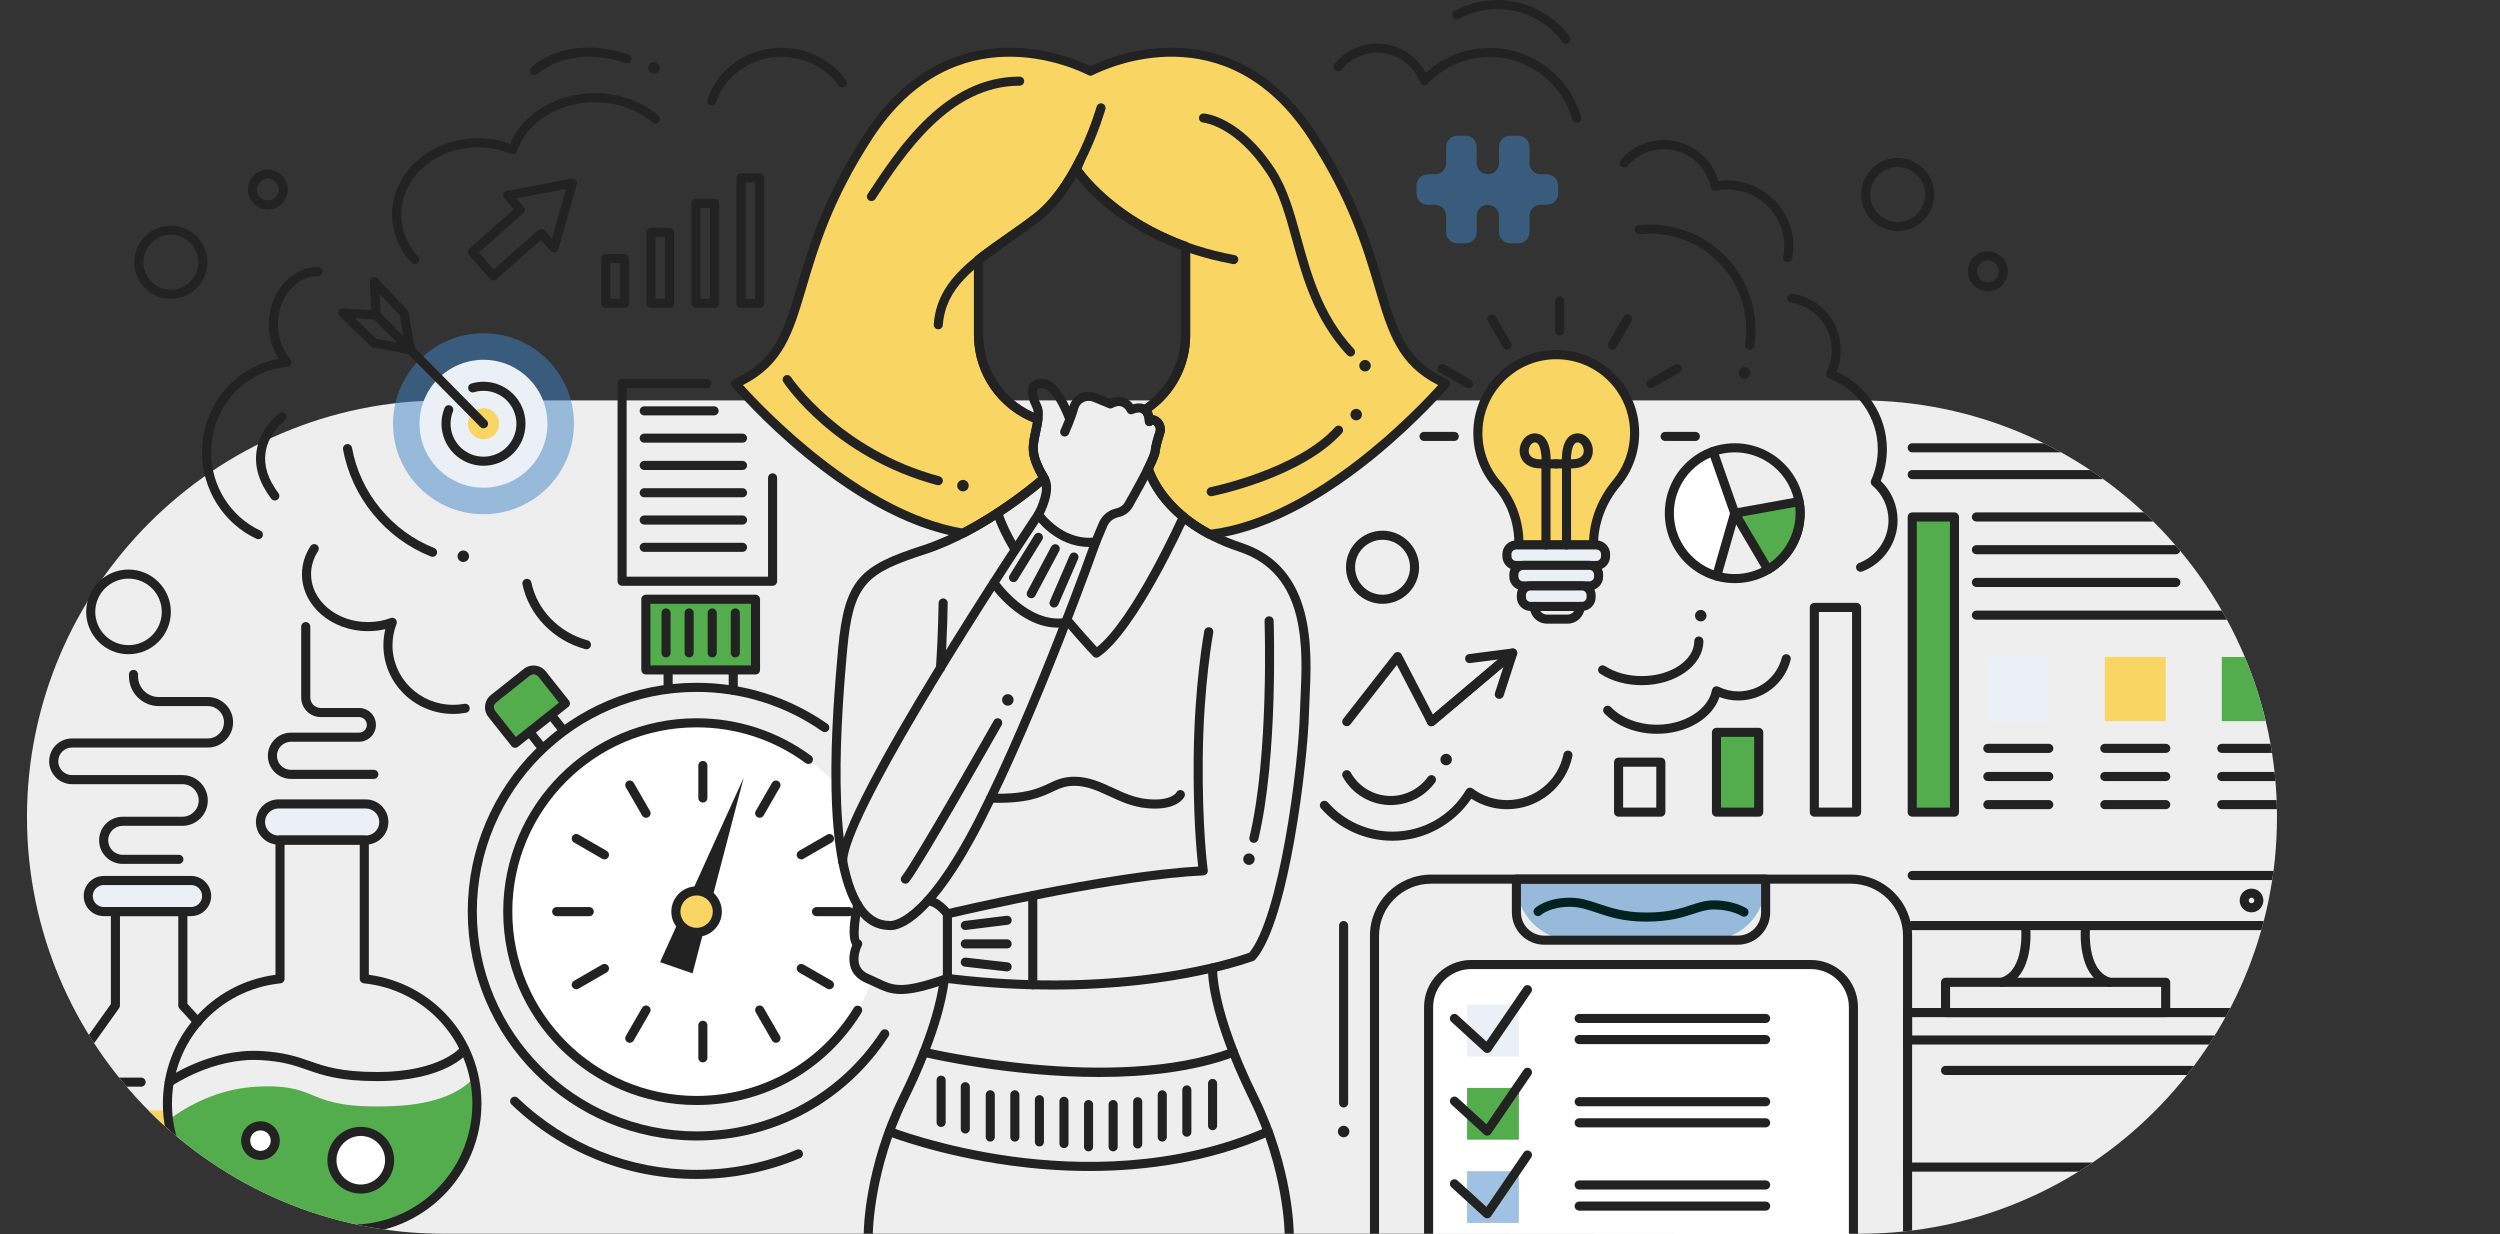 <?xml version="1.0" encoding="utf-8"?>
<!-- Generator: Adobe Illustrator 16.0.0, SVG Export Plug-In . SVG Version: 6.00 Build 0)  -->
<!DOCTYPE svg PUBLIC "-//W3C//DTD SVG 1.1//EN" "http://www.w3.org/Graphics/SVG/1.1/DTD/svg11.dtd">
<svg version="1.1" id="Layer_1" xmlns="http://www.w3.org/2000/svg" xmlns:xlink="http://www.w3.org/1999/xlink" x="0px" y="0px"
	 width="600px" height="296.186px" viewBox="0 0 600 296.186" enable-background="new 0 0 600 296.186" xml:space="preserve">
<rect x="0" y="0" width="600" height="296.186" fill="#333333" stroke="none"/>
<g>
	<defs>
		<rect id="SVGID_1_" width="600" height="296.186"/>
	</defs>
	<clipPath id="SVGID_2_">
		<use xlink:href="#SVGID_1_"  overflow="visible"/>
	</clipPath>
	<g clip-path="url(#SVGID_2_)">
		<defs>
			<rect id="SVGID_3_" width="600" height="296.186"/>
		</defs>
		<clipPath id="SVGID_4_">
			<use xlink:href="#SVGID_3_"  overflow="visible"/>
		</clipPath>
		<path clip-path="url(#SVGID_4_)" fill="#EEEEEE" d="M446.475,296.099h-340c-55,0-100-45-100-100c0-55,45-100,100-100h340
			c55,0,100,45,100,100C546.475,251.099,501.475,296.099,446.475,296.099"/>
		<path clip-path="url(#SVGID_4_)" fill="#FFFFFF" d="M343.718,296.105v-54.456c0-5.03,4.079-9.109,9.11-9.109h82.366
			c5.029,0,9.107,4.077,9.109,9.107l0.015,54.539L343.718,296.105z"/>
		<polygon clip-path="url(#SVGID_4_)" fill="#FFFFFF" points="410.86,108.665 416.338,123.169 411.95,138.149 404.843,134.04 
			400.968,127.366 400.468,120.384 403.613,113.915 407.975,109.665 		"/>
		<path clip-path="url(#SVGID_4_)" fill="#FFFFFF" d="M205.551,220.873c-2.508,14.214,3.739,14.529,3.739,14.529
			c-6.638,16.905-23.102,28.873-42.362,28.873c-25.125,0-45.493-20.368-45.493-45.493s20.368-45.493,45.493-45.493
			c13.425,0,25.491,5.815,33.818,15.063C200.161,214.956,206.933,213.04,205.551,220.873"/>
		<path clip-path="url(#SVGID_4_)" fill="#F9D564" d="M315.01,32.632c-20.424-31.373-50.475-16.985-53.277-15.551
			c-2.802-1.434-32.853-15.822-53.277,15.551c-21.44,32.933-12.784,50.903-31.924,59.415c0,0,26.586,31.371,54.605,35.925
			c10.837-5.59,19.443-13.189,19.443-13.189c-3.704-6.292-2.632-7.843-1.706-12.693c0.11-0.575,0.187-1.066,0.24-1.498
			c-8.32-2.966-14.276-10.91-14.276-20.248V62.322c4.098-3.274,9.067-6.375,14.036-10.197c4.475-3.442,8-9.004,10.541-14.13
			l-1.05,2.65c0,0,7.596,11.794,26.185,18.476v21.223c0,7.553-3.899,14.192-9.792,18.025c1.15,0.899,1.093,2.82,1.093,2.82
			c0.438-0.585,1.006-0.492,1.529-0.169c0.961,0.594,1.328,1.813,0.967,2.884c-0.421,1.25-0.976,3.087-1.107,4.449
			c-0.068,0.704-0.786,2.339-1.741,4.257l0.132-0.017c0,0,2.347,9.105,14.73,15.656c28.729-3.344,56.573-36.202,56.573-36.202
			C327.794,83.535,336.45,65.565,315.01,32.632"/>
		<path clip-path="url(#SVGID_4_)" fill="#222222" d="M290.36,129.339c-0.177,0-0.352-0.043-0.51-0.126
			c-11.107-5.877-14.404-13.721-15.115-15.824c-0.045-0.044-0.088-0.094-0.126-0.147c-0.233-0.328-0.267-0.758-0.087-1.118
			c1.447-2.907,1.615-3.702,1.632-3.876c0.14-1.455,0.708-3.355,1.159-4.693c0.21-0.621-0.004-1.296-0.507-1.608
			c-0.048-0.029-0.086-0.049-0.117-0.063c-0.293,0.328-0.768,0.464-1.185,0.317c-0.449-0.158-0.759-0.57-0.744-1.046
			c0.007-0.354-0.101-1.479-0.674-1.927c-0.278-0.217-0.433-0.555-0.418-0.907c0.015-0.351,0.199-0.674,0.495-0.867
			c5.821-3.786,9.296-10.183,9.296-17.11V59.883c-15.027-5.587-22.759-14.33-25.174-17.481c-2.71,4.647-5.642,8.199-8.746,10.587
			c-2.403,1.848-4.788,3.516-7.094,5.129c-2.32,1.623-4.519,3.162-6.517,4.731v17.495c0,8.606,5.446,16.33,13.551,19.22
			c0.481,0.172,0.779,0.653,0.717,1.16c-0.059,0.48-0.141,0.994-0.251,1.57c-0.12,0.63-0.243,1.204-0.358,1.741
			c-0.743,3.484-1.082,5.074,1.932,10.194c0.265,0.45,0.174,1.025-0.218,1.371c-0.087,0.076-8.833,7.753-19.665,13.34
			c-0.207,0.108-0.444,0.145-0.675,0.108c-28.093-4.566-54.166-35.003-55.262-36.297c-0.222-0.261-0.307-0.613-0.231-0.947
			c0.077-0.335,0.306-0.615,0.62-0.754c9.945-4.422,12.063-11.6,15.269-22.463c2.813-9.529,6.313-21.387,16.184-36.55
			c8.638-13.268,20.445-20.383,34.146-20.574c9.787-0.137,17.64,3.24,20.045,4.4c2.406-1.16,10.278-4.535,20.046-4.4
			c13.7,0.191,25.508,7.306,34.146,20.574c9.871,15.163,13.371,27.022,16.184,36.55c3.206,10.864,5.324,18.041,15.269,22.463
			c0.314,0.139,0.543,0.419,0.62,0.754c0.076,0.334-0.009,0.685-0.23,0.947c-0.071,0.084-7.147,8.39-17.655,16.987
			c-9.74,7.968-24.521,17.836-39.624,19.594C290.444,129.337,290.402,129.339,290.36,129.339 M276.752,112.532
			c0.445,1.357,3.336,8.933,13.819,14.593c24.949-3.111,49.522-29.083,54.585-34.712c-9.731-4.882-12.021-12.641-15.141-23.208
			c-2.772-9.393-6.223-21.082-15.919-35.979c-19.801-30.415-48.643-16.825-51.867-15.174c-0.312,0.159-0.682,0.159-0.993,0
			c-3.225-1.65-32.068-15.239-51.867,15.174c-9.698,14.897-13.148,26.586-15.92,35.978c-3.119,10.568-5.408,18.327-15.14,23.209
			c4.935,5.485,28.393,30.277,52.648,34.422c8.735-4.556,16.032-10.452,18.226-12.294c-2.943-5.267-2.478-7.451-1.729-10.961
			c0.112-0.523,0.231-1.082,0.348-1.694c0.039-0.204,0.074-0.399,0.106-0.586c-8.508-3.42-14.161-11.73-14.161-20.956V62.322
			c0-0.331,0.15-0.645,0.409-0.852c2.16-1.726,4.53-3.383,7.039-5.139c2.286-1.599,4.65-3.253,7.014-5.071
			c3.66-2.816,7.102-7.442,10.228-13.75c0.26-0.524,0.887-0.75,1.421-0.512c0.534,0.238,0.785,0.854,0.57,1.398l-0.833,2.103
			c1.596,2.183,9.362,11.859,25.324,17.595c0.433,0.156,0.721,0.567,0.721,1.027v21.223c0,7.268-3.455,14.008-9.301,18.259
			c0.194,0.358,0.326,0.729,0.415,1.076c0.389,0.027,0.795,0.164,1.198,0.413c1.358,0.839,1.958,2.588,1.428,4.161
			c-0.586,1.737-0.961,3.231-1.055,4.205C278.276,108.958,278.048,109.874,276.752,112.532"/>
		<path clip-path="url(#SVGID_4_)" fill="#FABF62" d="M256.285,101.836l-0.758,1.838c0,0,0.344-0.759,0.782-1.837
			C256.301,101.837,256.293,101.836,256.285,101.836"/>
		<g opacity="0.5" clip-path="url(#SVGID_4_)">
			<g>
				<defs>
					<rect id="SVGID_5_" x="339.972" y="32.569" width="33.971" height="25.831"/>
				</defs>
				<clipPath id="SVGID_6_">
					<use xlink:href="#SVGID_5_"  overflow="visible"/>
				</clipPath>
				<path clip-path="url(#SVGID_6_)" fill="#4086C6" d="M371.262,41.829h-1.512c-1.479,0-2.681-1.2-2.681-2.681V35.25
					c0-1.48-1.2-2.68-2.68-2.68h-1.95c-1.48,0-2.68,1.2-2.68,2.68v3.899c0,1.481-1.2,2.681-2.682,2.681
					c-1.479,0-2.68-1.2-2.68-2.681V35.25c0-1.48-1.2-2.68-2.681-2.68h-1.949c-1.481,0-2.681,1.2-2.681,2.68v3.899
					c0,1.481-1.2,2.681-2.682,2.681h-1.754c-1.48,0-2.681,1.2-2.681,2.681v1.949c0,1.481,1.2,2.681,2.681,2.681h1.754
					c1.481,0,2.682,1.2,2.682,2.68v3.899c0,1.481,1.199,2.681,2.681,2.681h1.949c1.48,0,2.681-1.2,2.681-2.681V51.82
					c0-1.48,1.2-2.68,2.68-2.68c1.481,0,2.682,1.2,2.682,2.68v3.899c0,1.481,1.199,2.681,2.68,2.681h1.95
					c1.479,0,2.68-1.2,2.68-2.681V51.82c0-1.48,1.201-2.68,2.681-2.68h1.512c1.479,0,2.681-1.2,2.681-2.681V44.51
					C373.942,43.029,372.741,41.829,371.262,41.829"/>
			</g>
		</g>
		<path clip-path="url(#SVGID_4_)" fill="#222222" d="M30.844,157.014c-5.603,0-10.162-4.56-10.162-10.162
			c0-5.603,4.559-10.162,10.162-10.162s10.162,4.559,10.162,10.162C41.006,152.455,36.447,157.014,30.844,157.014 M30.844,138.871
			c-4.4,0-7.981,3.58-7.981,7.981c0,4.4,3.581,7.981,7.981,7.981c4.401,0,7.981-3.581,7.981-7.981
			C38.825,142.451,35.245,138.871,30.844,138.871"/>
		<path clip-path="url(#SVGID_4_)" fill="#222222" d="M41.005,71.709c-4.838,0-8.774-3.935-8.774-8.773
			c0-4.838,3.936-8.774,8.774-8.774s8.774,3.936,8.774,8.774C49.779,67.774,45.843,71.709,41.005,71.709 M41.005,56.343
			c-3.635,0-6.593,2.958-6.593,6.593c0,3.635,2.958,6.592,6.593,6.592c3.635,0,6.593-2.957,6.593-6.592
			C47.598,59.301,44.64,56.343,41.005,56.343"/>
		<path clip-path="url(#SVGID_4_)" fill="#222222" d="M64.285,50.279c-2.644,0-4.795-2.151-4.795-4.794
			c0-2.644,2.151-4.795,4.795-4.795s4.795,2.151,4.795,4.795C69.08,48.128,66.929,50.279,64.285,50.279 M64.285,42.871
			c-1.441,0-2.614,1.173-2.614,2.614c0,1.441,1.173,2.613,2.614,2.613s2.614-1.172,2.614-2.613
			C66.899,44.044,65.726,42.871,64.285,42.871"/>
		<path clip-path="url(#SVGID_4_)" fill="#222222" d="M455.444,55.446c-4.838,0-8.774-3.936-8.774-8.774s3.937-8.774,8.774-8.774
			s8.774,3.936,8.774,8.774S460.282,55.446,455.444,55.446 M455.444,40.079c-3.635,0-6.593,2.958-6.593,6.593
			c0,3.635,2.958,6.593,6.593,6.593s6.593-2.958,6.593-6.593C462.037,43.037,459.079,40.079,455.444,40.079"/>
		<path clip-path="url(#SVGID_4_)" fill="#222222" d="M331.809,144.915c-4.838,0-8.774-3.936-8.774-8.774s3.937-8.774,8.774-8.774
			s8.774,3.936,8.774,8.774S336.646,144.915,331.809,144.915 M331.809,129.547c-3.635,0-6.593,2.957-6.593,6.593
			c0,3.635,2.958,6.593,6.593,6.593s6.593-2.958,6.593-6.593C338.401,132.504,335.443,129.547,331.809,129.547"/>
		<path clip-path="url(#SVGID_4_)" fill="#222222" d="M477.084,69.907c-2.644,0-4.795-2.151-4.795-4.794
			c0-2.644,2.151-4.795,4.795-4.795s4.794,2.151,4.794,4.795C481.878,67.756,479.728,69.907,477.084,69.907 M477.084,62.499
			c-1.441,0-2.614,1.173-2.614,2.614s1.173,2.613,2.614,2.613s2.613-1.172,2.613-2.613S478.525,62.499,477.084,62.499"/>
		<path clip-path="url(#SVGID_4_)" fill="#222222" d="M42.932,207.333H29.444c-3.121,0-5.66-2.539-5.66-5.659
			c0-3.121,2.539-5.66,5.66-5.66h14.339c2.154,0,3.907-1.752,3.907-3.906s-1.753-3.907-3.907-3.907H17.282
			c-3.026,0-5.487-2.461-5.487-5.487c0-3.025,2.461-5.487,5.487-5.487h32.595c2.14,0,3.881-1.741,3.881-3.881
			c0-2.141-1.741-3.882-3.881-3.882h-11.77c-3.947,0-7.159-3.211-7.159-7.157v-0.439c0-0.602,0.489-1.09,1.091-1.09
			s1.09,0.488,1.09,1.09v0.439c0,2.745,2.233,4.977,4.978,4.977h11.77c3.343,0,6.062,2.72,6.062,6.063s-2.719,6.062-6.062,6.062
			H17.282c-1.823,0-3.306,1.484-3.306,3.307c0,1.823,1.483,3.307,3.306,3.307h26.501c3.357,0,6.088,2.73,6.088,6.088
			c0,3.356-2.731,6.087-6.088,6.087H29.444c-1.919,0-3.479,1.561-3.479,3.479s1.56,3.479,3.479,3.479h13.488
			c0.602,0,1.09,0.488,1.09,1.091S43.534,207.333,42.932,207.333"/>
		<path clip-path="url(#SVGID_4_)" fill="#222222" d="M89.72,186.937H69.835c-3.06,0-5.55-2.49-5.55-5.55
			c0-3.061,2.49-5.551,5.55-5.551h16.339c1.031,0,1.87-0.839,1.87-1.87c0-1.03-0.839-1.87-1.87-1.87h-9.193
			c-2.587,0-4.691-2.104-4.691-4.691V150.39c0-0.604,0.488-1.092,1.09-1.092c0.603,0,1.091,0.488,1.091,1.092v17.015
			c0,1.384,1.126,2.511,2.51,2.511h9.193c2.234,0,4.051,1.817,4.051,4.051c0,2.234-1.817,4.052-4.051,4.052H69.835
			c-1.858,0-3.369,1.511-3.369,3.369c0,1.857,1.511,3.368,3.369,3.368H89.72c0.602,0,1.09,0.488,1.09,1.092
			C90.811,186.449,90.322,186.937,89.72,186.937"/>
		<path clip-path="url(#SVGID_4_)" fill="#222222" d="M167.182,273.715c-30.284,0-54.921-24.638-54.921-54.922
			s24.637-54.921,54.921-54.921c11.301,0,22.155,3.405,31.389,9.847c0.494,0.345,0.615,1.025,0.27,1.52
			c-0.345,0.494-1.024,0.613-1.518,0.271c-8.866-6.187-19.289-9.456-30.141-9.456c-29.081,0-52.74,23.659-52.74,52.74
			c0,29.082,23.659,52.741,52.74,52.741c17.913,0,34.45-8.976,44.235-24.009c0.328-0.506,1.004-0.649,1.509-0.319
			c0.504,0.328,0.647,1.004,0.319,1.509C203.056,264.37,185.836,273.715,167.182,273.715"/>
		<path clip-path="url(#SVGID_4_)" fill="#222222" d="M167.182,265.204c-25.59,0-46.409-20.819-46.409-46.41
			c0-25.59,20.819-46.409,46.409-46.409c9.972,0,19.474,3.115,27.481,9.007c0.485,0.358,0.589,1.04,0.232,1.525
			c-0.357,0.484-1.039,0.589-1.524,0.231c-7.63-5.614-16.686-8.583-26.189-8.583c-24.388,0-44.228,19.842-44.228,44.229
			c0,24.388,19.84,44.229,44.228,44.229c15.508,0,29.614-7.902,37.731-21.14c0.315-0.513,0.987-0.675,1.5-0.359
			c0.513,0.314,0.674,0.986,0.36,1.499C198.255,256.912,183.455,265.204,167.182,265.204"/>
		<path clip-path="url(#SVGID_4_)" fill="#222222" d="M167.182,282.944c-16.638,0-32.41-6.343-44.411-17.858
			c-0.434-0.417-0.449-1.108-0.031-1.542c0.416-0.434,1.107-0.449,1.541-0.032c11.593,11.124,26.828,17.251,42.901,17.251
			c8.327,0,16.408-1.623,24.016-4.824c0.554-0.234,1.195,0.026,1.428,0.582c0.234,0.555-0.027,1.193-0.582,1.428
			C184.166,281.262,175.801,282.944,167.182,282.944"/>
		<path clip-path="url(#SVGID_4_)" fill="#F9D564" d="M162.21,218.793c0,2.746,2.226,4.973,4.972,4.973s4.972-2.227,4.972-4.973
			s-2.226-4.972-4.972-4.972S162.21,216.047,162.21,218.793"/>
		<path clip-path="url(#SVGID_4_)" fill="#222222" d="M167.182,224.856c-3.343,0-6.062-2.72-6.062-6.063s2.719-6.063,6.062-6.063
			c3.343,0,6.062,2.72,6.062,6.063S170.525,224.856,167.182,224.856 M167.182,214.913c-2.14,0-3.881,1.741-3.881,3.881
			c0,2.141,1.741,3.882,3.881,3.882c2.14,0,3.881-1.741,3.881-3.882C171.063,216.654,169.322,214.913,167.182,214.913"/>
		<path clip-path="url(#SVGID_4_)" fill="#222222" d="M248.879,101.684c-0.125,0-0.253-0.022-0.378-0.068
			c-8.825-3.262-14.754-11.778-14.754-21.19V62.832c0-0.602,0.489-1.09,1.091-1.09s1.09,0.488,1.09,1.09v17.594
			c0,8.504,5.357,16.197,13.329,19.144c0.565,0.209,0.854,0.836,0.645,1.401C249.739,101.412,249.322,101.684,248.879,101.684"/>
		<path clip-path="url(#SVGID_4_)" fill="#222222" d="M274.759,99.459c-0.359,0-0.71-0.177-0.918-0.5
			c-0.326-0.507-0.179-1.182,0.327-1.508c5.818-3.741,9.292-10.105,9.292-17.025V59.712c0-0.602,0.488-1.09,1.09-1.09
			c0.603,0,1.091,0.488,1.091,1.09v20.714c0,7.665-3.848,14.715-10.293,18.86C275.166,99.403,274.961,99.459,274.759,99.459"/>
		<path clip-path="url(#SVGID_4_)" fill="#222222" d="M225.188,79.031c-0.027,0-0.054-0.001-0.081-0.003
			c-0.6-0.044-1.052-0.566-1.008-1.167c0.732-10,8.314-15.304,17.093-21.446c2.287-1.599,4.652-3.254,7.016-5.073
			c9.696-7.458,14.934-25.57,14.986-25.752c0.164-0.579,0.768-0.916,1.346-0.751c0.58,0.165,0.916,0.768,0.751,1.348
			c-0.219,0.771-5.492,18.991-15.753,26.884c-2.403,1.849-4.789,3.518-7.096,5.132c-8.666,6.062-15.511,10.851-16.168,19.817
			C226.233,78.594,225.754,79.031,225.188,79.031"/>
		<path clip-path="url(#SVGID_4_)" fill="#222222" d="M296.103,63.386c-0.066,0-0.132-0.006-0.199-0.018
			c-27.201-5-38.008-21.357-38.455-22.051c-0.326-0.506-0.18-1.181,0.326-1.507c0.507-0.326,1.181-0.18,1.507,0.325
			c0.114,0.176,10.809,16.271,37.017,21.088c0.592,0.109,0.984,0.677,0.875,1.269C297.077,63.019,296.618,63.386,296.103,63.386"/>
		<path clip-path="url(#SVGID_4_)" fill="#222222" d="M324.126,85.562c-0.293,0-0.584-0.117-0.799-0.348
			c-7.924-8.516-10.701-18.612-13.152-27.519c-1.624-5.902-3.158-11.477-5.972-15.811c-7.606-11.717-15.366-12.465-15.444-12.471
			c-0.598-0.048-1.048-0.569-1.004-1.168c0.044-0.597,0.557-1.05,1.158-1.007c0.358,0.024,8.865,0.742,17.12,13.458
			c2.997,4.618,4.575,10.351,6.245,16.42c2.385,8.666,5.088,18.488,12.646,26.613c0.41,0.441,0.385,1.131-0.056,1.541
			C324.658,85.465,324.392,85.562,324.126,85.562"/>
		<path clip-path="url(#SVGID_4_)" fill="#222222" d="M225.188,116.462c-0.093,0-0.188-0.012-0.283-0.038
			c-24.68-6.61-36.401-23.986-36.889-24.723c-0.331-0.502-0.193-1.178,0.308-1.51c0.502-0.332,1.179-0.195,1.512,0.307
			c0.114,0.173,11.786,17.432,35.634,23.82c0.581,0.155,0.927,0.753,0.771,1.335C226.11,116.14,225.67,116.462,225.188,116.462"/>
		<path clip-path="url(#SVGID_4_)" fill="#222222" d="M290.69,119.094c-0.508,0-0.963-0.358-1.068-0.875
			c-0.119-0.591,0.263-1.166,0.854-1.285c0.207-0.042,20.815-4.295,29.963-14.429c0.404-0.447,1.094-0.483,1.541-0.079
			c0.447,0.404,0.482,1.093,0.079,1.54c-9.635,10.672-30.279,14.93-31.153,15.106C290.834,119.087,290.762,119.094,290.69,119.094"
			/>
		<path clip-path="url(#SVGID_4_)" fill="#222222" d="M261.345,131.258c-8.04,0-12.816-6.82-13.029-7.13
			c-0.234-0.34-0.255-0.783-0.056-1.145c0.763-1.38,2.658-5.74,1.414-7.592c-0.012-0.018-0.023-0.036-0.034-0.055
			c-3.445-5.851-2.971-8.073-2.186-11.755c0.112-0.523,0.231-1.082,0.348-1.695c0.547-2.863,0.289-3.401-0.138-4.291
			c-0.264-0.55-0.592-1.234-0.833-2.399c-0.299-1.449-0.104-2.565,0.58-3.32c0.98-1.082,2.553-0.938,3.112-0.879
			c2.677,0.148,4.869,3.791,6.146,6.535c0.217-0.78,0.605-1.47,1.153-2.05c1.34-1.421,3.505-1.853,5.386-1.074l3.245,1.344
			c1.199-0.54,2.337-0.632,3.391-0.273c0.992,0.337,1.669,1,2.087,1.549c1.344-0.37,2.473-0.242,3.364,0.38
			c0.848,0.592,1.261,1.492,1.461,2.271c0.388,0.029,0.794,0.165,1.196,0.414c1.358,0.838,1.958,2.588,1.428,4.16
			c-0.586,1.738-0.961,3.231-1.055,4.206c-0.142,1.463-2.325,5.904-6.488,13.202c-0.664,1.162-1.741,2.001-3.033,2.361l-0.658,0.184
			c-1.099,0.306-1.982,1.085-2.422,2.137l-1.735,4.144c-0.151,0.362-0.484,0.614-0.873,0.662
			C262.509,131.223,261.919,131.258,261.345,131.258 M250.503,123.396c1.264,1.544,5.532,6.079,11.726,5.647l1.483-3.543
			c0.7-1.671,2.102-2.91,3.848-3.397l0.658-0.183c0.735-0.204,1.347-0.681,1.724-1.341c4.461-7.818,6.134-11.529,6.212-12.332
			c0.141-1.454,0.708-3.354,1.159-4.692c0.21-0.621-0.004-1.297-0.507-1.608c-0.048-0.029-0.086-0.049-0.116-0.063
			c-0.294,0.327-0.769,0.462-1.187,0.316c-0.449-0.157-0.758-0.571-0.743-1.046c0.008-0.371-0.106-1.539-0.717-1.961
			c-0.544-0.376-1.481-0.123-2.172,0.155c-0.545,0.22-1.165-0.032-1.404-0.569c0,0-0.45-0.947-1.341-1.242
			c-0.591-0.196-1.302-0.07-2.114,0.37c-0.289,0.156-0.634,0.175-0.937,0.048l-3.702-1.534c-1.05-0.433-2.241-0.211-2.965,0.557
			c-0.306,0.325-0.515,0.698-0.638,1.139c-0.745,2.683-2.19,5.873-2.251,6.008c-0.249,0.547-0.895,0.79-1.444,0.541
			c-0.548-0.249-0.791-0.895-0.541-1.444c0.008-0.019,0.517-1.142,1.074-2.579c-1.158-3.102-3.499-7.395-5.217-7.47
			c-0.022-0.001-0.045-0.003-0.067-0.005c-0.906-0.098-1.202,0.067-1.297,0.172c-0.067,0.074-0.27,0.395-0.06,1.414
			c0.186,0.903,0.429,1.408,0.663,1.896c0.618,1.287,0.963,2.248,0.315,5.644c-0.121,0.629-0.243,1.204-0.358,1.741
			c-0.742,3.478-1.081,5.068,1.917,10.168C253.343,116.995,251.372,121.639,250.503,123.396"/>
		<path clip-path="url(#SVGID_4_)" fill="#222222" d="M170.838,25.306c-0.113,0-0.228-0.018-0.341-0.055
			c-0.572-0.188-0.883-0.804-0.695-1.377c2.441-7.422,9.591-12.41,17.793-12.41c6.214,0,11.998,2.925,15.472,7.823
			c0.348,0.492,0.232,1.172-0.259,1.521c-0.491,0.348-1.172,0.232-1.521-0.259c-3.065-4.323-8.183-6.904-13.692-6.904
			c-7.257,0-13.575,4.385-15.721,10.911C171.724,25.015,171.296,25.306,170.838,25.306"/>
		<path clip-path="url(#SVGID_4_)" fill="#222222" d="M99.51,63.374c-0.296,0-0.591-0.12-0.806-0.356
			c-2.96-3.245-4.59-7.34-4.59-11.531c0-10.094,9.229-18.307,20.573-18.307c2.687,0,5.286,0.451,7.743,1.342
			c2.976-7.215,11.143-12.162,20.309-12.162c5.776,0,11.195,1.9,15.261,5.348c0.459,0.39,0.516,1.078,0.127,1.538
			c-0.391,0.459-1.079,0.515-1.538,0.126c-3.672-3.115-8.591-4.831-13.85-4.831c-8.687,0-16.352,4.829-18.638,11.743
			c-0.096,0.289-0.308,0.524-0.585,0.65c-0.277,0.126-0.594,0.131-0.874,0.012c-2.494-1.052-5.171-1.585-7.955-1.585
			c-10.142,0-18.392,7.234-18.392,16.126c0,3.699,1.39,7.178,4.02,10.062c0.406,0.445,0.375,1.134-0.07,1.54
			C100.036,63.28,99.772,63.374,99.51,63.374"/>
		<path clip-path="url(#SVGID_4_)" fill="#222222" d="M128.24,18.087c-0.279,0-0.558-0.106-0.771-0.319
			c-0.426-0.426-0.426-1.117,0-1.543c0.333-0.332,8.322-8.092,23.334-3.189c0.573,0.187,0.885,0.802,0.698,1.375
			c-0.187,0.573-0.803,0.885-1.375,0.698c-13.751-4.491-21.043,2.587-21.115,2.659C128.798,17.981,128.519,18.087,128.24,18.087"/>
		<path clip-path="url(#SVGID_4_)" fill="#222222" d="M182.325,73.895h-4.484c-0.602,0-1.091-0.488-1.091-1.09v-30.12
			c0-0.603,0.489-1.091,1.091-1.091h4.484c0.602,0,1.09,0.488,1.09,1.091v30.12C183.415,73.407,182.927,73.895,182.325,73.895
			 M178.931,71.714h2.303V43.775h-2.303V71.714z"/>
		<path clip-path="url(#SVGID_4_)" fill="#222222" d="M171.505,73.895h-4.484c-0.602,0-1.091-0.488-1.091-1.09V48.826
			c0-0.602,0.489-1.091,1.091-1.091h4.484c0.602,0,1.09,0.489,1.09,1.091v23.979C172.595,73.407,172.107,73.895,171.505,73.895
			 M168.111,71.714h2.303V49.916h-2.303V71.714z"/>
		<path clip-path="url(#SVGID_4_)" fill="#222222" d="M160.685,73.895h-4.484c-0.602,0-1.09-0.488-1.09-1.09V55.746
			c0-0.602,0.488-1.09,1.09-1.09h4.484c0.602,0,1.091,0.488,1.091,1.09v17.059C161.776,73.407,161.287,73.895,160.685,73.895
			 M157.292,71.714h2.303V56.837h-2.303V71.714z"/>
		<path clip-path="url(#SVGID_4_)" fill="#222222" d="M149.865,73.895h-4.484c-0.602,0-1.09-0.488-1.09-1.09V62.083
			c0-0.603,0.488-1.091,1.09-1.091h4.484c0.603,0,1.091,0.488,1.091,1.091v10.722C150.956,73.407,150.468,73.895,149.865,73.895
			 M146.472,71.714h2.303v-8.541h-2.303V71.714z"/>
		<path clip-path="url(#SVGID_4_)" fill="#222222" d="M185.417,140.587h-36.115c-0.602,0-1.09-0.488-1.09-1.09V92.048
			c0-0.603,0.488-1.091,1.09-1.091h20.324c0.602,0,1.09,0.488,1.09,1.091c0,0.602-0.488,1.09-1.09,1.09h-19.233v45.268h33.934
			v-23.725c0-0.603,0.488-1.091,1.09-1.091c0.602,0,1.09,0.488,1.09,1.091v24.816C186.507,140.099,186.019,140.587,185.417,140.587"
			/>
		<path clip-path="url(#SVGID_4_)" fill="#222222" d="M171.38,99.696h-16.766c-0.602,0-1.09-0.488-1.09-1.09
			c0-0.603,0.488-1.091,1.09-1.091h16.766c0.602,0,1.09,0.488,1.09,1.091C172.471,99.208,171.982,99.696,171.38,99.696"/>
		<path clip-path="url(#SVGID_4_)" fill="#222222" d="M178.204,106.247h-23.589c-0.602,0-1.091-0.488-1.091-1.09
			c0-0.603,0.489-1.091,1.091-1.091h23.589c0.602,0,1.09,0.488,1.09,1.091C179.294,105.758,178.806,106.247,178.204,106.247"/>
		<path clip-path="url(#SVGID_4_)" fill="#222222" d="M178.204,112.797h-23.589c-0.602,0-1.091-0.488-1.091-1.09
			c0-0.603,0.489-1.091,1.091-1.091h23.589c0.602,0,1.09,0.488,1.09,1.091C179.294,112.309,178.806,112.797,178.204,112.797"/>
		<path clip-path="url(#SVGID_4_)" fill="#222222" d="M178.204,119.347h-23.589c-0.602,0-1.091-0.488-1.091-1.09
			c0-0.603,0.489-1.091,1.091-1.091h23.589c0.602,0,1.09,0.488,1.09,1.091C179.294,118.859,178.806,119.347,178.204,119.347"/>
		<path clip-path="url(#SVGID_4_)" fill="#222222" d="M178.204,125.897h-23.589c-0.602,0-1.091-0.488-1.091-1.09
			c0-0.603,0.489-1.091,1.091-1.091h23.589c0.602,0,1.09,0.488,1.09,1.091C179.294,125.409,178.806,125.897,178.204,125.897"/>
		<path clip-path="url(#SVGID_4_)" fill="#222222" d="M178.204,132.448h-23.589c-0.602,0-1.091-0.488-1.091-1.09
			c0-0.603,0.489-1.091,1.091-1.091h23.589c0.602,0,1.09,0.488,1.09,1.091C179.294,131.96,178.806,132.448,178.204,132.448"/>
		<path clip-path="url(#SVGID_4_)" fill="#222222" d="M62.007,129.414c-0.155,0-0.312-0.033-0.461-0.103
			c-7.929-3.707-13.052-11.847-13.052-20.738c0-11.203,7.787-20.534,18.403-22.445c-1.539-2.373-2.371-5.249-2.371-8.284
			c0-7.589,5.289-13.763,11.789-13.763c0.603,0,1.091,0.489,1.091,1.091s-0.488,1.09-1.091,1.09c-5.298,0-9.609,5.196-9.609,11.582
			c0,3.201,1.066,6.182,3,8.395c0.269,0.308,0.343,0.741,0.192,1.121c-0.152,0.381-0.504,0.644-0.911,0.682
			c-10.44,0.981-18.312,9.807-18.312,20.531c0,8.048,4.629,15.412,11.794,18.762c0.546,0.255,0.782,0.904,0.526,1.45
			C62.811,129.181,62.417,129.414,62.007,129.414"/>
		<path clip-path="url(#SVGID_4_)" fill="#222222" d="M65.961,120.117c-0.33,0-0.656-0.149-0.871-0.432
			c-2.884-3.814-4.068-7.652-3.517-11.41c0.83-5.66,5.307-8.997,5.497-9.136c0.486-0.356,1.169-0.251,1.525,0.235
			c0.355,0.486,0.25,1.167-0.234,1.523c-0.056,0.041-3.949,2.978-4.633,7.717c-0.455,3.151,0.589,6.432,3.102,9.755
			c0.363,0.48,0.268,1.164-0.212,1.527C66.421,120.045,66.19,120.117,65.961,120.117"/>
		<path clip-path="url(#SVGID_4_)" fill="#222222" d="M108.752,171.341c-9.228,0-16.735-7.388-16.735-16.468
			c0-1.315,0.157-2.613,0.469-3.879c-1.358,0.322-2.761,0.485-4.192,0.485c-8.724,0-15.821-6.135-15.821-13.677
			c0-2.36,0.705-4.686,2.04-6.727c0.329-0.504,1.005-0.645,1.509-0.316c0.504,0.33,0.646,1.005,0.316,1.509
			c-1.102,1.686-1.684,3.599-1.684,5.534c0,6.339,6.119,11.497,13.64,11.497c1.901,0,3.744-0.327,5.477-0.968
			c0.402-0.149,0.855-0.048,1.157,0.259c0.301,0.306,0.394,0.761,0.237,1.161c-0.642,1.641-0.968,3.364-0.968,5.123
			c0,7.877,6.53,14.286,14.555,14.286c0.908,0,1.817-0.083,2.703-0.246c0.591-0.106,1.161,0.282,1.27,0.875
			s-0.282,1.161-0.875,1.271C110.834,171.246,109.792,171.341,108.752,171.341"/>
		<path clip-path="url(#SVGID_4_)" fill="#222222" d="M252.732,237.489c-7.72,0-16.245-0.45-25.484-1.578
			c-0.547-0.066-0.958-0.531-0.958-1.083v-15.499c0-0.505,0.347-0.943,0.838-1.061c0.387-0.092,38.261-9.057,60.431-10.291
			c-0.353-3.098-1.213-12.168-1.078-26.138c0.172-17.709,2.53-30.286,2.554-30.411c0.113-0.591,0.683-0.978,1.275-0.867
			c0.592,0.113,0.98,0.683,0.867,1.275c-0.023,0.122-2.345,12.522-2.515,30.024c-0.166,17.238,1.189,26.896,1.203,26.991
			c0.043,0.305-0.044,0.614-0.24,0.851c-0.196,0.237-0.484,0.38-0.792,0.395c-19.992,0.88-54.551,8.747-60.362,10.097v13.667
			c41.872,4.929,68.528-4.187,71.368-5.219c7.141-8.688,11.798-44.531,12.133-57.445c0.029-1.149,0.09-2.413,0.153-3.75
			c0.563-11.83,1.411-29.706-14.758-35.054c-19.206-6.353-22.655-18.993-22.792-19.529c-0.15-0.583,0.201-1.177,0.785-1.327
			c0.58-0.152,1.176,0.201,1.327,0.783c0.051,0.19,3.415,12.065,21.365,18.002c17.741,5.868,16.808,25.499,16.25,37.229
			c-0.062,1.324-0.122,2.576-0.15,3.703c-0.286,11.003-4.692,49.669-12.842,59.026c-0.116,0.133-0.262,0.236-0.426,0.3
			C300.663,230.667,282.804,237.489,252.732,237.489"/>
		<path clip-path="url(#SVGID_4_)" fill="#222222" d="M213.728,223.231c-0.212,0-0.377-0.017-0.495-0.036
			c-2.584-0.068-4.844-1.159-6.716-3.242c-10.098-11.232-6.664-49.697-5.371-64.178c1.516-16.98,5.458-20.056,20.342-24.885
			c14.374-4.663,28.232-16.803,28.37-16.925c0.452-0.398,1.141-0.355,1.539,0.095c0.399,0.452,0.356,1.141-0.095,1.54
			c-0.578,0.51-14.328,12.559-29.141,17.365c-14.235,4.618-17.424,7.108-18.843,23.004c-1.148,12.861-4.643,51.999,4.821,62.525
			c1.494,1.663,3.203,2.487,5.224,2.522c0.077,0.001,0.154,0.01,0.229,0.028c0.03-0.001,7.542,0.82,20.567-24.68
			c13.651-26.726,27.657-66.267,27.796-66.663c0.201-0.569,0.823-0.866,1.392-0.666c0.568,0.201,0.866,0.824,0.665,1.392
			c-0.14,0.398-14.195,40.076-27.911,66.928C223.918,221.209,216.044,223.231,213.728,223.231"/>
		<path clip-path="url(#SVGID_4_)" fill="#222222" d="M300.927,202.29c-0.085,0-0.172-0.01-0.258-0.03
			c-0.585-0.143-0.945-0.732-0.802-1.317c4.734-19.513,3.636-51.581,3.625-51.902c-0.022-0.602,0.448-1.108,1.05-1.13
			c0.594-0.017,1.107,0.449,1.129,1.051c0.012,0.325,1.119,32.693-3.685,52.495C301.865,201.955,301.419,202.29,300.927,202.29"/>
		<path clip-path="url(#SVGID_4_)" fill="#222222" d="M247.861,237.441c-0.602,0-1.09-0.488-1.09-1.09v-21.359
			c0-0.604,0.488-1.091,1.09-1.091s1.09,0.487,1.09,1.091v21.359C248.951,236.953,248.463,237.441,247.861,237.441"/>
		<path clip-path="url(#SVGID_4_)" fill="#222222" d="M231.668,223.198c-0.543,0-1.013-0.404-1.081-0.957
			c-0.074-0.597,0.351-1.143,0.948-1.216l10.04-1.242c0.597-0.072,1.143,0.35,1.216,0.948c0.074,0.598-0.35,1.142-0.948,1.216
			l-10.04,1.243C231.758,223.195,231.713,223.198,231.668,223.198"/>
		<path clip-path="url(#SVGID_4_)" fill="#222222" d="M241.709,227.621h-10.04c-0.602,0-1.09-0.488-1.09-1.09
			c0-0.603,0.488-1.091,1.09-1.091h10.04c0.602,0,1.09,0.488,1.09,1.091C242.799,227.132,242.312,227.621,241.709,227.621"/>
		<path clip-path="url(#SVGID_4_)" fill="#222222" d="M241.711,233.14c-0.041,0-0.082-0.002-0.124-0.007L231.547,232
			c-0.598-0.067-1.028-0.607-0.961-1.206c0.068-0.599,0.608-1.026,1.206-0.961l10.04,1.133c0.598,0.066,1.029,0.606,0.961,1.206
			C242.73,232.729,242.258,233.14,241.711,233.14"/>
		<path clip-path="url(#SVGID_4_)" fill="#222222" d="M202.235,207.787h-0.013c-0.602-0.007-1.085-0.5-1.078-1.104
			c0.152-13.244,45.244-80.905,47.164-83.778c0.334-0.502,1.011-0.636,1.512-0.301c0.501,0.334,0.636,1.011,0.301,1.512
			c-16.135,24.158-46.68,72.509-46.796,82.592C203.318,207.306,202.832,207.787,202.235,207.787"/>
		<path clip-path="url(#SVGID_4_)" fill="#222222" d="M253.919,150.635c-9.241,0-15.988-9.688-16.289-10.128
			c-0.341-0.496-0.214-1.175,0.283-1.515c0.496-0.341,1.175-0.213,1.515,0.282c0.072,0.105,7.279,10.419,16.174,9.052
			c0.594-0.094,1.153,0.315,1.245,0.911c0.092,0.595-0.316,1.151-0.911,1.244C255.251,150.586,254.579,150.635,253.919,150.635"/>
		<path clip-path="url(#SVGID_4_)" fill="#222222" d="M247.502,143.58c-0.173,0-0.349-0.042-0.513-0.129
			c-0.531-0.283-0.732-0.944-0.448-1.475l5.757-10.79c0.284-0.532,0.944-0.733,1.476-0.449c0.531,0.284,0.732,0.944,0.449,1.476
			l-5.758,10.79C248.269,143.37,247.892,143.58,247.502,143.58"/>
		<path clip-path="url(#SVGID_4_)" fill="#222222" d="M252.968,145.808c-0.145,0-0.292-0.029-0.433-0.09
			c-0.553-0.24-0.807-0.882-0.567-1.435l4.776-11.02c0.239-0.552,0.882-0.806,1.434-0.566c0.553,0.239,0.807,0.881,0.567,1.434
			l-4.776,11.02C253.791,145.562,253.389,145.808,252.968,145.808"/>
		<path clip-path="url(#SVGID_4_)" fill="#222222" d="M243.244,139.709c-0.196,0-0.394-0.052-0.573-0.163
			c-0.512-0.317-0.67-0.989-0.353-1.501l5.97-9.65c0.317-0.512,0.988-0.672,1.501-0.354c0.513,0.317,0.671,0.989,0.354,1.501
			l-5.97,9.65C243.966,139.527,243.608,139.709,243.244,139.709"/>
		<path clip-path="url(#SVGID_4_)" fill="#222222" d="M243.501,132.787c-0.372,0-0.734-0.19-0.938-0.533
			c-1.985-3.337-3.382-6.311-4.154-8.84c-0.176-0.576,0.149-1.185,0.725-1.361c0.576-0.175,1.185,0.149,1.361,0.724
			c0.721,2.363,2.047,5.175,3.942,8.362c0.308,0.518,0.138,1.187-0.38,1.495C243.883,132.738,243.69,132.787,243.501,132.787"/>
		<path clip-path="url(#SVGID_4_)" fill="#222222" d="M263.134,157.84c-0.29,0-0.577-0.115-0.789-0.337
			c-0.03-0.031-3.008-3.154-6.824-7.657c-0.389-0.459-0.333-1.147,0.127-1.537c0.459-0.389,1.147-0.333,1.537,0.127
			c2.72,3.209,5.006,5.706,6.08,6.86c8.554-6.809,19.65-31.416,19.764-31.671c0.247-0.55,0.892-0.795,1.442-0.549
			c0.549,0.247,0.795,0.892,0.549,1.441c-0.491,1.095-12.126,26.891-21.272,33.133C263.562,157.779,263.348,157.84,263.134,157.84"
			/>
		<path clip-path="url(#SVGID_4_)" fill="#222222" d="M225.726,161.383c-0.025,0-0.049-0.001-0.074-0.002
			c-0.601-0.041-1.056-0.561-1.015-1.161c0.529-7.884,0.628-15.441,0.629-15.517c0.008-0.598,0.494-1.077,1.09-1.077h0.014
			c0.602,0.007,1.085,0.502,1.077,1.104c-0.001,0.076-0.1,7.69-0.634,15.635C226.774,160.943,226.295,161.383,225.726,161.383"/>
		<path clip-path="url(#SVGID_4_)" fill="#222222" d="M217.291,212.085c-0.238,0-0.477-0.077-0.677-0.235
			c-0.472-0.374-0.551-1.061-0.177-1.532c3.272-4.125,21.878-37.047,22.065-37.379c0.296-0.525,0.961-0.71,1.486-0.413
			c0.525,0.296,0.709,0.961,0.413,1.484c-0.769,1.362-18.878,33.404-22.255,37.662C217.931,211.945,217.612,212.085,217.291,212.085
			"/>
		<path clip-path="url(#SVGID_4_)" fill="#222222" d="M216.211,238.565c-2.482,0-4.173-0.708-6.286-1.716
			c-0.657-0.313-1.337-0.637-2.121-0.967c-1.819-0.767-3.03-1.962-3.599-3.555c-0.765-2.141-0.112-4.406,0.338-5.553
			c-1.147-1.831-0.56-6.165,0.235-9.806c0.128-0.588,0.708-0.96,1.298-0.832c0.588,0.128,0.961,0.709,0.832,1.297
			c-0.788,3.616-1.059,7.347-0.597,8.111c0.247,0.117,0.443,0.324,0.545,0.582c0.118,0.297,0.1,0.63-0.049,0.912
			c-0.011,0.022-1.286,2.509-0.545,4.563c0.361,1.002,1.142,1.744,2.388,2.269c0.831,0.351,1.565,0.7,2.213,1.01
			c3.691,1.759,5.543,2.643,16.157-1.082c0.569-0.197,1.191,0.1,1.39,0.668c0.199,0.567-0.1,1.19-0.668,1.39
			C222.171,237.812,218.77,238.565,216.211,238.565"/>
		<path clip-path="url(#SVGID_4_)" fill="#222222" d="M227.381,220.419c-0.334,0-0.663-0.151-0.877-0.44
			c-0.551-0.741-2.319-2.665-3.857-2.67c-0.602-0.003-1.089-0.492-1.087-1.095c0.002-0.601,0.49-1.087,1.091-1.087h0.003
			c2.9,0.009,5.335,3.191,5.603,3.553c0.358,0.485,0.256,1.167-0.229,1.526C227.833,220.351,227.606,220.419,227.381,220.419"/>
		<path clip-path="url(#SVGID_4_)" fill="#222222" d="M277.191,194.062c-0.645,0-1.346-0.035-2.109-0.112
			c-3.4-0.345-6.173-1.629-8.855-2.87c-2.763-1.277-5.372-2.485-8.385-2.485c-2.208,0-3.523,0.619-5.187,1.404
			c-2.76,1.303-6.194,2.918-14.922,2.645c-0.602-0.02-1.074-0.523-1.055-1.124c0.019-0.604,0.527-1.076,1.125-1.057
			c8.201,0.262,11.374-1.234,13.922-2.436c1.759-0.83,3.421-1.614,6.117-1.614c3.493,0,6.446,1.367,9.301,2.688
			c2.519,1.165,5.123,2.371,8.159,2.679c5.721,0.581,7.003-1.544,7.015-1.566c0.262-0.542,0.908-0.754,1.448-0.49
			c0.543,0.261,0.762,0.929,0.5,1.472C284.109,191.517,282.704,194.062,277.191,194.062"/>
		<g opacity="0.5" clip-path="url(#SVGID_4_)">
			<g>
				<defs>
					<rect id="SVGID_7_" x="94.326" y="79.988" width="43.425" height="43.425"/>
				</defs>
				<clipPath id="SVGID_8_">
					<use xlink:href="#SVGID_7_"  overflow="visible"/>
				</clipPath>
				<path clip-path="url(#SVGID_8_)" fill="#4086C6" d="M94.326,101.7c0,11.992,9.721,21.713,21.713,21.713
					c11.991,0,21.712-9.721,21.712-21.713c0-11.992-9.721-21.713-21.712-21.713C104.047,79.987,94.326,89.708,94.326,101.7"/>
			</g>
		</g>
		<path clip-path="url(#SVGID_4_)" fill="#EBF0F6" d="M100.686,101.7c0,8.479,6.874,15.353,15.353,15.353
			s15.352-6.874,15.352-15.353s-6.873-15.353-15.352-15.353S100.686,93.221,100.686,101.7"/>
		<path clip-path="url(#SVGID_4_)" fill="#F9D564" d="M112.311,101.7c0,2.059,1.669,3.728,3.728,3.728
			c2.06,0,3.729-1.669,3.729-3.728s-1.669-3.728-3.729-3.728C113.979,97.972,112.311,99.641,112.311,101.7"/>
		<path clip-path="url(#SVGID_4_)" fill="#222222" d="M116.039,111.783c-5.56,0-10.083-4.523-10.083-10.082
			c0-1.303,0.246-2.572,0.729-3.771c0.226-0.559,0.86-0.83,1.42-0.604c0.558,0.226,0.828,0.861,0.603,1.419
			c-0.379,0.939-0.571,1.934-0.571,2.956c0,4.356,3.545,7.901,7.902,7.901c4.357,0,7.902-3.545,7.902-7.901
			c0-4.357-3.545-7.902-7.902-7.902c-0.776,0-1.542,0.112-2.277,0.332c-0.576,0.174-1.185-0.153-1.358-0.731
			c-0.173-0.576,0.154-1.185,0.731-1.357c0.939-0.282,1.916-0.425,2.904-0.425c5.56,0,10.082,4.523,10.082,10.083
			C126.121,107.26,121.599,111.783,116.039,111.783"/>
		<path clip-path="url(#SVGID_4_)" fill="#222222" d="M103.82,133.634c-0.134,0-0.27-0.025-0.402-0.077
			c-10.913-4.328-18.992-14.175-21.084-25.701c-0.107-0.592,0.286-1.159,0.878-1.267c0.595-0.109,1.16,0.286,1.268,0.878
			c1.958,10.79,9.523,20.01,19.742,24.063c0.56,0.221,0.834,0.855,0.612,1.415C104.664,133.374,104.254,133.634,103.82,133.634"/>
		<path clip-path="url(#SVGID_4_)" fill="#222222" d="M118.399,67.294c-0.302,0-0.602-0.125-0.818-0.369l-5.029-5.702
			c-0.192-0.217-0.289-0.501-0.271-0.79c0.018-0.288,0.151-0.558,0.368-0.749l10.696-9.434l-2.326-2.636
			c-0.259-0.294-0.34-0.704-0.213-1.075s0.443-0.645,0.828-0.718l15.53-2.949c0.371-0.071,0.752,0.056,1.007,0.335
			c0.256,0.279,0.348,0.67,0.245,1.033l-4.407,15.56c-0.109,0.384-0.419,0.678-0.808,0.767c-0.389,0.086-0.796-0.043-1.059-0.343
			l-2.326-2.636l-10.696,9.434C118.913,67.204,118.656,67.294,118.399,67.294 M114.909,60.598l3.586,4.067l10.697-9.434
			c0.452-0.398,1.141-0.355,1.539,0.097l1.724,1.955l3.382-11.939l-11.916,2.263l1.781,2.018c0.191,0.217,0.288,0.501,0.27,0.79
			s-0.15,0.558-0.367,0.75L114.909,60.598z"/>
		<path clip-path="url(#SVGID_4_)" fill="#222222" d="M140.748,155.828c-0.094,0-0.189-0.012-0.284-0.038
			c-7.615-2.049-13.531-8.154-15.072-15.557c-0.123-0.59,0.256-1.168,0.845-1.29c0.59-0.124,1.167,0.255,1.29,0.845
			c1.375,6.604,6.675,12.059,13.504,13.896c0.581,0.156,0.926,0.755,0.769,1.336C141.669,155.507,141.229,155.828,140.748,155.828"
			/>
		<path clip-path="url(#SVGID_4_)" fill="#222222" d="M378.398,29.504c-0.479,0-0.916-0.316-1.051-0.798
			c-2.463-8.847-10.604-15.026-19.799-15.026c-5.692,0-10.989,2.28-14.913,6.42c-0.258,0.273-0.636,0.394-1.006,0.319
			c-0.367-0.073-0.671-0.331-0.805-0.681c-1.616-4.25-5.749-7.104-10.285-7.104c-3.33,0-6.446,1.483-8.549,4.07
			c-0.381,0.468-1.068,0.538-1.534,0.158c-0.468-0.38-0.538-1.067-0.158-1.534c2.52-3.098,6.252-4.875,10.241-4.875
			c4.889,0,9.387,2.766,11.651,7.027c4.199-3.868,9.596-5.98,15.357-5.98c10.17,0,19.176,6.835,21.9,16.622
			c0.162,0.58-0.178,1.181-0.758,1.343C378.593,29.491,378.495,29.504,378.398,29.504"/>
		<path clip-path="url(#SVGID_4_)" fill="#222222" d="M375.797,10.452c-0.334,0-0.663-0.153-0.877-0.441
			c-3.635-4.903-9.444-7.83-15.538-7.83c-3.219,0-6.405,0.807-9.214,2.333c-0.529,0.287-1.192,0.091-1.478-0.438
			c-0.288-0.529-0.093-1.191,0.437-1.479C352.255,0.898,355.801,0,359.382,0c6.782,0,13.245,3.257,17.29,8.712
			c0.359,0.484,0.257,1.167-0.226,1.525C376.251,10.382,376.023,10.452,375.797,10.452"/>
		<path clip-path="url(#SVGID_4_)" fill="#222222" d="M429.058,62.936c-0.066,0-0.134-0.006-0.202-0.019
			c-0.592-0.111-0.981-0.681-0.871-1.272c0.155-0.829,0.234-1.68,0.234-2.532c0-7.514-6.114-13.628-13.628-13.628
			c-0.928,0-1.856,0.094-2.757,0.279c-0.283,0.058-0.579,0.002-0.821-0.158c-0.241-0.16-0.409-0.409-0.467-0.693
			c-1.078-5.297-5.791-9.142-11.205-9.142c-3.351,0-6.521,1.463-8.7,4.014c-0.391,0.458-1.079,0.512-1.537,0.121
			c-0.458-0.391-0.512-1.08-0.121-1.538c2.594-3.036,6.368-4.778,10.358-4.778c6.091,0,11.438,4.089,13.091,9.861
			c0.713-0.098,1.437-0.147,2.159-0.147c8.717,0,15.809,7.092,15.809,15.809c0,0.986-0.091,1.973-0.271,2.933
			C430.03,62.569,429.572,62.936,429.058,62.936"/>
		<path clip-path="url(#SVGID_4_)" fill="#222222" d="M446.542,137.231c-0.44,0-0.855-0.269-1.02-0.706
			c-0.213-0.563,0.071-1.193,0.635-1.405c4.236-1.599,7.083-5.717,7.083-10.246c0-3.217-1.413-6.26-3.876-8.349
			c-0.371-0.314-0.489-0.836-0.289-1.279c1.06-2.353,1.596-4.857,1.596-7.443c0-7.501-4.714-14.327-11.729-16.985
			c-0.29-0.11-0.52-0.338-0.631-0.627s-0.096-0.612,0.046-0.888c0.834-1.638,1.257-3.403,1.257-5.245
			c0-5.733-4.103-10.544-9.756-11.438c-0.595-0.094-1.001-0.653-0.907-1.248c0.094-0.595,0.653-1.003,1.248-0.906
			c6.719,1.062,11.596,6.779,11.596,13.592c0,1.793-0.338,3.525-1.005,5.164c7.262,3.244,12.063,10.568,12.063,18.581
			c0,2.629-0.496,5.183-1.476,7.603c2.58,2.473,4.044,5.88,4.044,9.468c0,5.431-3.413,10.369-8.493,12.286
			C446.801,137.208,446.67,137.231,446.542,137.231"/>
		<path clip-path="url(#SVGID_4_)" fill="#222222" d="M419.909,83.94c-0.055,0-0.111-0.004-0.169-0.013
			c-0.595-0.092-1.002-0.65-0.91-1.245c0.182-1.168,0.273-2.366,0.273-3.561c0-12.703-10.334-23.038-23.037-23.038
			c-0.845,0-1.698,0.047-2.534,0.138c-0.594,0.066-1.137-0.366-1.203-0.965c-0.064-0.599,0.367-1.138,0.967-1.203
			c0.915-0.1,1.847-0.151,2.771-0.151c13.905,0,25.218,11.313,25.218,25.219c0,1.307-0.1,2.618-0.299,3.896
			C420.902,83.555,420.438,83.94,419.909,83.94"/>
		<path clip-path="url(#SVGID_4_)" fill="#222222" d="M416.338,139.953c-9.256,0-16.784-7.529-16.784-16.784
			s7.528-16.784,16.784-16.784c9.255,0,16.783,7.529,16.783,16.784S425.593,139.953,416.338,139.953 M416.338,108.566
			c-8.053,0-14.604,6.551-14.604,14.603c0,8.053,6.551,14.603,14.604,14.603c8.052,0,14.603-6.55,14.603-14.603
			C430.94,115.117,424.39,108.566,416.338,108.566"/>
		<path clip-path="url(#SVGID_4_)" fill="#222222" d="M412.001,139.342c-0.1,0-0.201-0.014-0.302-0.043
			c-0.579-0.166-0.913-0.771-0.746-1.349l4.24-14.747l-5.082-14.482c-0.199-0.568,0.1-1.191,0.668-1.39
			c0.568-0.198,1.189,0.099,1.39,0.668l5.197,14.81c0.075,0.213,0.082,0.445,0.019,0.662l-4.337,15.082
			C412.911,139.031,412.476,139.342,412.001,139.342"/>
		<path clip-path="url(#SVGID_4_)" fill="#222222" d="M397.645,176.108c-4.971,0-9.679-1.831-12.595-4.897
			c-0.415-0.436-0.397-1.126,0.039-1.542c0.437-0.414,1.125-0.397,1.541,0.039c2.513,2.643,6.63,4.22,11.015,4.22
			c6.61,0,12.306-3.588,13.246-8.344c0.066-0.333,0.283-0.615,0.587-0.766c0.305-0.15,0.66-0.151,0.966,0
			c1.503,0.74,3.102,1.115,4.751,1.115c4.933,0,9.229-3.333,10.449-8.105c0.149-0.585,0.745-0.937,1.326-0.787
			c0.583,0.149,0.937,0.743,0.787,1.326c-1.467,5.739-6.632,9.747-12.563,9.747c-1.552,0-3.063-0.275-4.513-0.819
			C410.895,172.473,404.82,176.108,397.645,176.108"/>
		<path clip-path="url(#SVGID_4_)" fill="#222222" d="M394.014,164.441c-3.711,0-7.257-0.978-9.982-2.755
			c-0.504-0.329-0.646-1.004-0.317-1.509c0.328-0.505,1.005-0.646,1.509-0.318c2.375,1.549,5.497,2.401,8.791,2.401
			c6.957,0,12.617-3.774,12.617-8.414c0-0.602,0.487-1.09,1.09-1.09s1.091,0.488,1.091,1.09
			C408.812,159.688,402.174,164.441,394.014,164.441"/>
		<path clip-path="url(#SVGID_4_)" fill="#222222" d="M343.548,174.29c-0.311,0-0.618-0.131-0.834-0.388
			c-0.388-0.46-0.33-1.147,0.13-1.536l16.677-14.088l-6.667,0.859c-0.598,0.078-1.144-0.345-1.221-0.942
			c-0.077-0.597,0.345-1.144,0.942-1.221l10.337-1.333c0.482-0.063,0.942,0.2,1.138,0.643s0.075,0.961-0.295,1.272l-19.504,16.477
			C344.047,174.205,343.797,174.29,343.548,174.29"/>
		<path clip-path="url(#SVGID_4_)" fill="#222222" d="M323.223,174.29c-0.234,0-0.471-0.076-0.671-0.231
			c-0.474-0.371-0.558-1.056-0.187-1.531l12.208-15.619c0.229-0.292,0.589-0.448,0.96-0.415c0.368,0.033,0.695,0.254,0.867,0.583
			l7.485,14.409l18.462-15.595c0.373-0.313,0.908-0.343,1.313-0.072c0.403,0.271,0.579,0.779,0.429,1.242l-3.221,9.912
			c-0.187,0.573-0.804,0.885-1.374,0.701c-0.573-0.188-0.887-0.802-0.7-1.375l2.038-6.273l-16.581,14.008
			c-0.253,0.213-0.589,0.3-0.915,0.235c-0.325-0.063-0.604-0.271-0.756-0.566l-7.333-14.115l-11.164,14.284
			C323.868,174.145,323.547,174.29,323.223,174.29"/>
		<path clip-path="url(#SVGID_4_)" fill="#222222" d="M334.178,201.774c-6.565,0-12.814-2.834-17.145-7.774
			c-0.397-0.453-0.353-1.143,0.101-1.539c0.454-0.397,1.144-0.353,1.539,0.102c3.917,4.468,9.568,7.031,15.505,7.031
			c7.303,0,13.912-3.744,17.678-10.014c0.159-0.266,0.424-0.45,0.727-0.51c0.302-0.058,0.617,0.014,0.864,0.198
			c2.401,1.805,5.264,2.759,8.275,2.759c6.524,0,12.207-4.631,13.513-11.012c0.121-0.591,0.7-0.969,1.287-0.85
			c0.591,0.12,0.972,0.696,0.851,1.286c-1.513,7.392-8.094,12.757-15.65,12.757c-3.093,0-6.05-0.869-8.621-2.524
			C348.891,197.936,341.745,201.774,334.178,201.774"/>
		<path clip-path="url(#SVGID_4_)" fill="#222222" d="M333.768,193.214c-4.768,0-9.172-2.588-11.496-6.754
			c-0.293-0.526-0.105-1.19,0.421-1.483c0.525-0.294,1.189-0.105,1.483,0.42c1.94,3.478,5.614,5.637,9.592,5.637
			c3.511,0,6.837-1.7,8.897-4.549c0.354-0.487,1.035-0.598,1.523-0.243c0.487,0.352,0.597,1.034,0.244,1.521
			C341.962,191.176,337.976,193.214,333.768,193.214"/>
		<path clip-path="url(#SVGID_4_)" fill="#222222" d="M445.58,196.002h-10.137c-0.604,0-1.092-0.488-1.092-1.091v-49.127
			c0-0.603,0.488-1.091,1.092-1.091h10.137c0.603,0,1.091,0.488,1.091,1.091v49.127C446.671,195.514,446.183,196.002,445.58,196.002
			 M436.533,193.821h7.957v-46.947h-7.957V193.821z"/>
		<rect x="411.951" y="175.758" clip-path="url(#SVGID_4_)" fill="#53AD4D" width="10.137" height="19.153"/>
		<path clip-path="url(#SVGID_4_)" fill="#222222" d="M422.089,196.002h-10.138c-0.603,0-1.09-0.488-1.09-1.091v-19.153
			c0-0.604,0.487-1.091,1.09-1.091h10.138c0.603,0,1.09,0.487,1.09,1.091v19.153C423.179,195.514,422.691,196.002,422.089,196.002
			 M413.042,193.821h7.957v-16.973h-7.957V193.821z"/>
		<path clip-path="url(#SVGID_4_)" fill="#222222" d="M398.597,196.002h-10.138c-0.602,0-1.09-0.488-1.09-1.091v-11.989
			c0-0.603,0.488-1.09,1.09-1.09h10.138c0.603,0,1.091,0.487,1.091,1.09v11.989C399.688,195.514,399.199,196.002,398.597,196.002
			 M389.55,193.821h7.957v-9.809h-7.957V193.821z"/>
		<rect x="477.084" y="157.676" clip-path="url(#SVGID_4_)" fill="#EBF0F6" width="14.621" height="15.4"/>
		<path clip-path="url(#SVGID_4_)" fill="#222222" d="M322.468,265.794c-0.602,0-1.09-0.488-1.09-1.09v-42.571
			c0-0.602,0.488-1.09,1.09-1.09c0.603,0,1.091,0.488,1.091,1.09v42.571C323.559,265.306,323.07,265.794,322.468,265.794"/>
		<g opacity="0.5" clip-path="url(#SVGID_4_)">
			<g>
				<defs>
					<rect id="SVGID_9_" x="363.938" y="210.995" width="59.815" height="14.649"/>
				</defs>
				<clipPath id="SVGID_10_">
					<use xlink:href="#SVGID_9_"  overflow="visible"/>
				</clipPath>
				<path clip-path="url(#SVGID_10_)" fill="#4086C6" d="M410.151,225.644h-32.613c-7.512,0-13.602-6.09-13.602-13.603v-1.047
					h59.817v1.047C423.754,219.554,417.663,225.644,410.151,225.644"/>
			</g>
		</g>
		<path clip-path="url(#SVGID_4_)" fill="#222222" d="M417.066,226.735h-46.442c-4.289,0-7.778-3.49-7.778-7.778v-7.961
			c0-0.603,0.488-1.091,1.092-1.091h59.815c0.604,0,1.091,0.488,1.091,1.091v7.961C424.844,223.245,421.354,226.735,417.066,226.735
			 M365.027,212.085v6.871c0,3.086,2.51,5.597,5.597,5.597h46.442c3.086,0,5.597-2.511,5.597-5.597v-6.871H365.027z"/>
		<rect x="352.101" y="241.115" clip-path="url(#SVGID_4_)" fill="#EBF0F6" width="12.429" height="12.429"/>
		<path clip-path="url(#SVGID_4_)" fill="#222222" d="M423.753,245.52h-44.749c-0.603,0-1.091-0.488-1.091-1.09
			c0-0.604,0.488-1.092,1.091-1.092h44.749c0.603,0,1.091,0.488,1.091,1.092C424.844,245.032,424.355,245.52,423.753,245.52"/>
		<path clip-path="url(#SVGID_4_)" fill="#222222" d="M423.753,250.588h-44.749c-0.603,0-1.091-0.487-1.091-1.09
			s0.488-1.091,1.091-1.091h44.749c0.603,0,1.091,0.488,1.091,1.091S424.355,250.588,423.753,250.588"/>
		<rect x="352.101" y="261.098" clip-path="url(#SVGID_4_)" fill="#53AD4D" width="12.429" height="12.428"/>
		<path clip-path="url(#SVGID_4_)" fill="#222222" d="M423.753,265.502h-44.749c-0.603,0-1.091-0.488-1.091-1.09
			c0-0.604,0.488-1.092,1.091-1.092h44.749c0.603,0,1.091,0.488,1.091,1.092C424.844,265.014,424.355,265.502,423.753,265.502"/>
		<path clip-path="url(#SVGID_4_)" fill="#222222" d="M423.753,270.571h-44.749c-0.603,0-1.091-0.487-1.091-1.09
			s0.488-1.091,1.091-1.091h44.749c0.603,0,1.091,0.488,1.091,1.091S424.355,270.571,423.753,270.571"/>
		<g opacity="0.5" clip-path="url(#SVGID_4_)">
			<g>
				<defs>
					<rect id="SVGID_11_" x="352.101" y="281.081" width="12.429" height="12.428"/>
				</defs>
				<clipPath id="SVGID_12_">
					<use xlink:href="#SVGID_11_"  overflow="visible"/>
				</clipPath>
				<rect x="352.101" y="281.08" clip-path="url(#SVGID_12_)" fill="#4086C6" width="12.429" height="12.429"/>
			</g>
		</g>
		<path clip-path="url(#SVGID_4_)" fill="#222222" d="M423.753,285.485h-44.749c-0.603,0-1.091-0.488-1.091-1.09
			c0-0.604,0.488-1.091,1.091-1.091h44.749c0.603,0,1.091,0.487,1.091,1.091C424.844,284.997,424.355,285.485,423.753,285.485"/>
		<path clip-path="url(#SVGID_4_)" fill="#222222" d="M423.753,290.553h-44.749c-0.603,0-1.091-0.487-1.091-1.09
			s0.488-1.091,1.091-1.091h44.749c0.603,0,1.091,0.488,1.091,1.091S424.355,290.553,423.753,290.553"/>
		<path clip-path="url(#SVGID_4_)" fill="#022222" d="M395.063,221.187c-5.484,0-8.939-1.163-11.987-2.188
			c-2.176-0.733-4.056-1.366-6.241-1.366c-4.862,0-6.92,1.902-6.939,1.922c-0.434,0.411-1.121,0.402-1.538-0.026
			c-0.416-0.428-0.415-1.106,0.008-1.528c0.105-0.104,2.628-2.547,8.47-2.547c2.543,0,4.678,0.718,6.938,1.479
			c2.889,0.973,6.164,2.075,11.291,2.075c5.331,0,8.223-0.95,10.773-1.789c1.849-0.607,3.444-1.132,5.506-1.132
			c4.852,0,7.693,1.838,7.813,1.917c0.503,0.331,0.642,1.007,0.311,1.51s-1.009,0.642-1.512,0.31
			c-0.02-0.013-2.456-1.556-6.611-1.556c-1.712,0-3.085,0.452-4.824,1.023C403.945,220.135,400.743,221.187,395.063,221.187"/>
		<path clip-path="url(#SVGID_4_)" fill="#222222" d="M130,180.425c-0.321,0-0.64-0.141-0.855-0.412l-4.68-5.897
			c-0.18-0.227-0.262-0.516-0.229-0.804c0.033-0.287,0.179-0.549,0.406-0.729l5.16-4.095c0.471-0.374,1.158-0.296,1.532,0.176
			l4.603,5.799c0.374,0.472,0.295,1.158-0.177,1.533c-0.471,0.374-1.158,0.294-1.532-0.177l-3.924-4.945l-3.452,2.739l4.002,5.043
			c0.374,0.472,0.295,1.157-0.177,1.532C130.478,180.348,130.238,180.425,130,180.425"/>
		<path clip-path="url(#SVGID_4_)" fill="#53AD4D" d="M135.69,168.816l-12.067,9.576l-3.852-4.854
			c-1.855-2.338-1.463-5.736,0.874-7.591l3.602-2.859c2.338-1.855,5.736-1.463,7.591,0.874L135.69,168.816z"/>
		<path clip-path="url(#SVGID_4_)" fill="#222222" d="M123.625,179.482c-0.321,0-0.639-0.141-0.855-0.412l-5.559-7.006
			c-0.622-0.784-0.902-1.763-0.787-2.757c0.114-0.994,0.609-1.884,1.393-2.507l7.905-6.273c1.618-1.285,3.98-1.013,5.264,0.606
			l5.559,7.005c0.18,0.227,0.263,0.515,0.23,0.803c-0.034,0.287-0.179,0.55-0.406,0.73l-12.067,9.575
			C124.102,179.405,123.862,179.482,123.625,179.482 M128.047,161.896c-0.352,0-0.691,0.118-0.97,0.339l-7.905,6.274
			c-0.328,0.26-0.535,0.632-0.583,1.047c-0.047,0.416,0.069,0.825,0.329,1.152l4.882,6.151l10.358-8.22l-4.881-6.151
			c-0.26-0.327-0.632-0.534-1.048-0.583C128.168,161.899,128.107,161.896,128.047,161.896"/>
		<path clip-path="url(#SVGID_4_)" fill="#222222" d="M175.977,166.769c-0.602,0-1.09-0.488-1.09-1.09v-7.902h-13.446v7.326
			c0,0.603-0.488,1.091-1.091,1.091c-0.602,0-1.09-0.488-1.09-1.091v-8.416c0-0.604,0.488-1.091,1.09-1.091h15.627
			c0.602,0,1.09,0.487,1.09,1.091v8.992C177.067,166.281,176.579,166.769,175.977,166.769"/>
		<rect x="155.005" y="143.819" clip-path="url(#SVGID_4_)" fill="#53AD4D" width="26.318" height="16.961"/>
		<path clip-path="url(#SVGID_4_)" fill="#222222" d="M181.323,161.871h-26.318c-0.602,0-1.091-0.487-1.091-1.091v-16.96
			c0-0.603,0.489-1.091,1.091-1.091h26.318c0.603,0,1.091,0.488,1.091,1.091v16.96C182.414,161.383,181.926,161.871,181.323,161.871
			 M156.095,159.69h24.138v-14.78h-24.138V159.69z"/>
		<path clip-path="url(#SVGID_4_)" fill="#222222" d="M176.48,157.777c-0.602,0-1.091-0.488-1.091-1.09v-9.577
			c0-0.603,0.489-1.091,1.091-1.091s1.09,0.488,1.09,1.091v9.577C177.57,157.289,177.082,157.777,176.48,157.777 M170.936,157.777
			c-0.602,0-1.091-0.488-1.091-1.09v-9.577c0-0.603,0.489-1.091,1.091-1.091s1.09,0.488,1.09,1.091v9.577
			C172.026,157.289,171.538,157.777,170.936,157.777 M165.392,157.777c-0.602,0-1.09-0.488-1.09-1.09v-9.577
			c0-0.603,0.488-1.091,1.09-1.091s1.09,0.488,1.09,1.091v9.577C166.482,157.289,165.994,157.777,165.392,157.777 M159.848,157.777
			c-0.602,0-1.09-0.488-1.09-1.09v-9.577c0-0.603,0.488-1.091,1.09-1.091s1.09,0.488,1.09,1.091v9.577
			C160.938,157.289,160.45,157.777,159.848,157.777"/>
		<path clip-path="url(#SVGID_4_)" fill="#222222" d="M301.904,263.101c-10.297-20.927-9.796-30.591-9.789-30.714
			c0.043-0.599-0.407-1.121-1.006-1.165c-0.593-0.05-1.124,0.404-1.169,1.007c-0.031,0.406-0.627,10.227,10.007,31.836
			c8.199,16.66,8.367,31.824,8.368,32.033h2.182c0-0.001,0-0.002,0-0.003C310.495,295.458,310.353,280.271,301.904,263.101"/>
		<path clip-path="url(#SVGID_4_)" fill="#222222" d="M227.632,235.795c0.077-0.598-0.345-1.144-0.942-1.221
			c-0.598-0.079-1.144,0.344-1.221,0.941c-0.529,4.104-2.479,13.144-9.585,27.585c-8.449,17.17-8.591,32.356-8.593,32.994
			c0,0.001,0,0.002,0,0.003h2.181c0.001-0.209,0.17-15.373,8.369-32.033C225.086,249.34,227.084,240.033,227.632,235.795"/>
		<path clip-path="url(#SVGID_4_)" fill="#222222" d="M263.803,258.477c-21.474,0-41.05-4.589-42.279-4.883
			c-0.585-0.141-0.947-0.729-0.807-1.314c0.14-0.586,0.729-0.949,1.314-0.807c0.45,0.106,45.35,10.63,73.596,0.039
			c0.563-0.212,1.192,0.073,1.404,0.638c0.211,0.563-0.075,1.193-0.639,1.404C286.544,257.247,274.918,258.477,263.803,258.477"/>
		<path clip-path="url(#SVGID_4_)" fill="#222222" d="M261.482,281.033c-6.974,0-13.392-0.552-18.889-1.302
			c-17.272-2.353-29.429-7.105-29.55-7.153c-0.56-0.221-0.834-0.854-0.613-1.415c0.221-0.56,0.855-0.834,1.415-0.612
			c0.119,0.047,12.077,4.716,29.101,7.028c15.667,2.127,38.96,2.64,60.96-7.014c0.55-0.24,1.194,0.009,1.437,0.561
			c0.242,0.553-0.009,1.195-0.561,1.438C290.041,279.03,274.757,281.033,261.482,281.033"/>
		<path clip-path="url(#SVGID_4_)" fill="#222222" d="M225.87,270.473c-0.602,0-1.09-0.487-1.09-1.09v-10.138
			c0-0.603,0.488-1.09,1.09-1.09s1.09,0.487,1.09,1.09v10.138C226.959,269.986,226.472,270.473,225.87,270.473"/>
		<path clip-path="url(#SVGID_4_)" fill="#222222" d="M231.669,272.037c-0.602,0-1.09-0.488-1.09-1.09v-10.139
			c0-0.602,0.488-1.09,1.09-1.09s1.09,0.488,1.09,1.09v10.139C232.759,271.548,232.271,272.037,231.669,272.037"/>
		<path clip-path="url(#SVGID_4_)" fill="#222222" d="M237.664,273.983c-0.602,0-1.09-0.488-1.09-1.09v-10.138
			c0-0.603,0.488-1.091,1.09-1.091c0.602,0,1.09,0.488,1.09,1.091v10.138C238.754,273.495,238.266,273.983,237.664,273.983"/>
		<path clip-path="url(#SVGID_4_)" fill="#222222" d="M243.562,273.983c-0.602,0-1.09-0.488-1.09-1.09v-10.138
			c0-0.603,0.488-1.091,1.09-1.091s1.09,0.488,1.09,1.091v10.138C244.651,273.495,244.164,273.983,243.562,273.983"/>
		<path clip-path="url(#SVGID_4_)" fill="#222222" d="M249.459,275.153c-0.602,0-1.09-0.488-1.09-1.09v-10.139
			c0-0.602,0.488-1.09,1.09-1.09s1.09,0.488,1.09,1.09v10.139C250.549,274.665,250.061,275.153,249.459,275.153"/>
		<path clip-path="url(#SVGID_4_)" fill="#222222" d="M255.356,275.542c-0.602,0-1.09-0.488-1.09-1.09v-10.138
			c0-0.604,0.488-1.092,1.09-1.092c0.602,0,1.09,0.488,1.09,1.092v10.138C256.446,275.054,255.958,275.542,255.356,275.542"/>
		<path clip-path="url(#SVGID_4_)" fill="#222222" d="M261.253,276.322c-0.602,0-1.09-0.487-1.09-1.09v-10.138
			c0-0.603,0.488-1.09,1.09-1.09s1.09,0.487,1.09,1.09v10.138C262.344,275.834,261.855,276.322,261.253,276.322"/>
		<path clip-path="url(#SVGID_4_)" fill="#222222" d="M267.151,276.322c-0.603,0-1.09-0.487-1.09-1.09v-10.138
			c0-0.603,0.487-1.09,1.09-1.09c0.602,0,1.09,0.487,1.09,1.09v10.138C268.241,275.834,267.753,276.322,267.151,276.322"/>
		<path clip-path="url(#SVGID_4_)" fill="#222222" d="M273.048,275.639c-0.602,0-1.09-0.487-1.09-1.09v-10.138
			c0-0.603,0.488-1.09,1.09-1.09c0.603,0,1.09,0.487,1.09,1.09v10.138C274.138,275.152,273.651,275.639,273.048,275.639"/>
		<path clip-path="url(#SVGID_4_)" fill="#222222" d="M278.945,273.983c-0.602,0-1.09-0.488-1.09-1.09v-10.138
			c0-0.603,0.488-1.091,1.09-1.091s1.09,0.488,1.09,1.091v10.138C280.035,273.495,279.547,273.983,278.945,273.983"/>
		<path clip-path="url(#SVGID_4_)" fill="#222222" d="M284.843,272.813c-0.603,0-1.09-0.488-1.09-1.09v-10.139
			c0-0.602,0.487-1.09,1.09-1.09c0.602,0,1.09,0.488,1.09,1.09v10.139C285.933,272.325,285.445,272.813,284.843,272.813"/>
		<path clip-path="url(#SVGID_4_)" fill="#222222" d="M291.017,271.253c-0.603,0-1.09-0.488-1.09-1.09v-10.139
			c0-0.602,0.487-1.09,1.09-1.09c0.602,0,1.09,0.488,1.09,1.09v10.139C292.107,270.765,291.619,271.253,291.017,271.253"/>
		<path clip-path="url(#SVGID_4_)" fill="#F9D564" d="M392.31,103.932c0-10.632-8.821-19.205-19.544-18.797
			c-9.668,0.367-17.58,8.185-18.055,17.848c-0.251,5.112,1.539,9.803,4.626,13.331c3.434,3.924,5.21,9.031,5.21,14.246v0.227h17.902
			v-0.152c0-5.377,2.021-10.508,5.476-14.63C390.661,112.738,392.31,108.527,392.31,103.932"/>
		<path clip-path="url(#SVGID_4_)" fill="#222222" d="M382.45,131.877h-17.903c-0.603,0-1.091-0.488-1.091-1.091v-0.227
			c0-5.083-1.754-9.887-4.94-13.527c-3.412-3.899-5.149-8.907-4.895-14.103c0.502-10.201,8.892-18.497,19.103-18.884
			c5.464-0.213,10.644,1.762,14.576,5.548c3.934,3.787,6.101,8.879,6.101,14.338c0,4.667-1.648,9.203-4.641,12.774
			c-3.366,4.018-5.22,8.965-5.22,13.929v0.152C383.54,131.39,383.052,131.877,382.45,131.877 M365.622,129.697h15.757
			c0.218-5.157,2.227-10.234,5.709-14.392c2.664-3.179,4.131-7.218,4.131-11.373c0-4.861-1.929-9.395-5.432-12.767
			c-3.501-3.371-8.119-5.116-12.98-4.94c-9.09,0.345-16.561,7.73-17.008,16.812c-0.227,4.629,1.321,9.089,4.359,12.559
			C363.51,119.427,365.433,124.406,365.622,129.697"/>
		<path clip-path="url(#SVGID_4_)" fill="#EBF0F6" d="M382.872,135.717h-18.747c-1.361,0-2.465-1.104-2.465-2.465
			c0-1.361,1.104-2.465,2.465-2.465h18.747c1.36,0,2.465,1.104,2.465,2.465C385.337,134.613,384.232,135.717,382.872,135.717"/>
		<path clip-path="url(#SVGID_4_)" fill="#222222" d="M383.124,136.808h-19.252c-1.82,0-3.303-1.482-3.303-3.303v-0.506
			c0-1.821,1.482-3.302,3.303-3.302h19.252c1.821,0,3.304,1.481,3.304,3.302v0.506C386.428,135.326,384.945,136.808,383.124,136.808
			 M363.872,131.877c-0.619,0-1.122,0.503-1.122,1.121v0.506c0,0.619,0.503,1.122,1.122,1.122h19.252
			c0.619,0,1.122-0.503,1.122-1.122v-0.506c0-0.618-0.503-1.121-1.122-1.121H363.872z"/>
		<path clip-path="url(#SVGID_4_)" fill="#EBF0F6" d="M381.201,140.614h-15.406c-1.36,0-2.465-1.104-2.465-2.465
			c0-1.361,1.104-2.465,2.465-2.465h15.406c1.361,0,2.465,1.104,2.465,2.465C383.666,139.51,382.563,140.614,381.201,140.614"/>
		<path clip-path="url(#SVGID_4_)" fill="#222222" d="M381.454,141.705h-15.912c-1.82,0-3.302-1.481-3.302-3.303v-0.506
			c0-1.82,1.481-3.302,3.302-3.302h15.912c1.821,0,3.303,1.482,3.303,3.302v0.506C384.757,140.224,383.275,141.705,381.454,141.705
			 M365.542,136.774c-0.617,0-1.12,0.503-1.12,1.121v0.506c0,0.619,0.503,1.122,1.12,1.122h15.912c0.618,0,1.122-0.503,1.122-1.122
			v-0.506c0-0.618-0.504-1.121-1.122-1.121H365.542z"/>
		<path clip-path="url(#SVGID_4_)" fill="#EBF0F6" d="M379.401,145.544h-11.806c-1.361,0-2.466-1.104-2.466-2.465
			c0-1.361,1.104-2.465,2.466-2.465h11.806c1.361,0,2.465,1.104,2.465,2.465C381.866,144.44,380.763,145.544,379.401,145.544"/>
		<path clip-path="url(#SVGID_4_)" fill="#222222" d="M379.654,146.634h-12.312c-1.821,0-3.303-1.482-3.303-3.303v-0.506
			c0-1.821,1.481-3.302,3.303-3.302h12.312c1.82,0,3.303,1.481,3.303,3.302v0.506C382.957,145.152,381.475,146.634,379.654,146.634
			 M367.343,141.705c-0.619,0-1.122,0.503-1.122,1.121v0.506c0,0.619,0.503,1.122,1.122,1.122h12.312
			c0.618,0,1.121-0.503,1.121-1.122v-0.506c0-0.618-0.503-1.121-1.121-1.121H367.343z"/>
		<path clip-path="url(#SVGID_4_)" fill="#222222" d="M376.19,149.683h-4.897c-2.283,0-4.14-1.857-4.14-4.139
			c0-0.603,0.488-1.091,1.091-1.091c0.602,0,1.09,0.488,1.09,1.091c0,1.08,0.879,1.958,1.959,1.958h4.897
			c1.08,0,1.958-0.878,1.958-1.958c0-0.603,0.487-1.091,1.091-1.091c0.602,0,1.09,0.488,1.09,1.091
			C380.329,147.826,378.473,149.683,376.19,149.683"/>
		<path clip-path="url(#SVGID_4_)" fill="#222222" d="M371.033,131.877c-0.602,0-1.09-0.488-1.09-1.09v-18.37h-0.158
			c-2.913,0-4.12-1.404-4.579-2.242c-0.73-1.33-0.643-3.071,0.225-4.436c0.737-1.16,1.914-1.81,3.143-1.728
			c0.853,0.055,1.606,0.435,2.181,1.1c1.157,1.344,1.389,3.658,1.406,5.126h1.338c0.603,0,1.091,0.488,1.091,1.09
			s-0.488,1.09-1.091,1.09h-1.373v18.37C372.125,131.389,371.637,131.877,371.033,131.877 M368.37,106.186
			c-0.575,0-0.958,0.501-1.099,0.723c-0.366,0.576-0.556,1.485-0.154,2.216c0.505,0.919,1.729,1.112,2.668,1.112h0.194
			c-0.023-1.338-0.248-2.973-0.879-3.703c-0.192-0.222-0.398-0.329-0.666-0.346C368.412,106.186,368.392,106.186,368.37,106.186"/>
		<path clip-path="url(#SVGID_4_)" fill="#222222" d="M375.964,131.877c-0.604,0-1.091-0.488-1.091-1.091v-18.369h-1.374
			c-0.604,0-1.091-0.488-1.091-1.091c0-0.602,0.487-1.09,1.091-1.09h1.338c0.018-1.468,0.248-3.781,1.407-5.125
			c0.573-0.665,1.326-1.046,2.18-1.1c1.23-0.082,2.406,0.567,3.142,1.727c0.867,1.365,0.956,3.106,0.226,4.436
			c-0.46,0.838-1.667,2.243-4.579,2.243h-0.158v18.369C377.054,131.39,376.565,131.877,375.964,131.877 M377.021,110.236h0.191
			c0.938,0,2.163-0.193,2.668-1.112c0.401-0.731,0.212-1.64-0.155-2.216c-0.146-0.23-0.557-0.76-1.162-0.721
			c-0.269,0.018-0.475,0.125-0.667,0.348C377.224,107.314,377.042,109.011,377.021,110.236"/>
		<polygon clip-path="url(#SVGID_4_)" fill="#222222" points="170.938,215.542 178.497,186.625 166.167,213.822 		"/>
		<polygon clip-path="url(#SVGID_4_)" fill="#222222" points="168.687,224.151 166.214,233.609 158.416,230.917 162.621,221.643 
			165.549,223.447 		"/>
		<path clip-path="url(#SVGID_4_)" fill="#222222" d="M168.687,254.968c-0.602,0-1.09-0.488-1.09-1.09v-7.815
			c0-0.604,0.488-1.091,1.09-1.091s1.09,0.487,1.09,1.091v7.815C169.777,254.48,169.289,254.968,168.687,254.968 M203.771,219.884
			h-7.815c-0.602,0-1.09-0.488-1.09-1.091s0.488-1.091,1.09-1.091h7.815c0.602,0,1.09,0.488,1.09,1.091
			S204.373,219.884,203.771,219.884 M141.418,219.884h-7.815c-0.602,0-1.09-0.488-1.09-1.091s0.488-1.091,1.09-1.091h7.815
			c0.602,0,1.091,0.488,1.091,1.091S142.02,219.884,141.418,219.884 M168.687,192.615c-0.602,0-1.09-0.488-1.09-1.09v-7.815
			c0-0.602,0.488-1.09,1.09-1.09s1.09,0.488,1.09,1.09v7.815C169.777,192.126,169.289,192.615,168.687,192.615"/>
		<path clip-path="url(#SVGID_4_)" fill="#222222" d="M151.144,250.268c-0.184,0-0.372-0.048-0.544-0.146
			c-0.521-0.302-0.7-0.969-0.399-1.489l3.908-6.769c0.301-0.521,0.967-0.699,1.489-0.398s0.7,0.968,0.399,1.49l-3.907,6.767
			C151.888,250.072,151.521,250.268,151.144,250.268 M199.069,237.426c-0.185,0-0.373-0.047-0.544-0.146l-6.768-3.907
			c-0.522-0.302-0.7-0.969-0.399-1.489c0.301-0.522,0.968-0.701,1.489-0.399l6.768,3.907c0.522,0.301,0.7,0.968,0.399,1.49
			C199.813,237.23,199.446,237.426,199.069,237.426 M145.07,206.25c-0.185,0-0.373-0.049-0.544-0.147l-6.768-3.907
			c-0.522-0.301-0.7-0.968-0.399-1.489c0.301-0.521,0.968-0.7,1.489-0.399l6.768,3.908c0.522,0.301,0.7,0.968,0.399,1.489
			C145.813,206.054,145.447,206.25,145.07,206.25 M182.32,196.269c-0.185,0-0.372-0.047-0.544-0.146
			c-0.522-0.302-0.7-0.969-0.399-1.489l3.907-6.769c0.301-0.521,0.968-0.699,1.49-0.398c0.521,0.301,0.7,0.968,0.399,1.49
			l-3.907,6.767C183.064,196.073,182.697,196.269,182.32,196.269"/>
		<path clip-path="url(#SVGID_4_)" fill="#222222" d="M186.229,250.268c-0.377,0-0.743-0.196-0.945-0.546l-3.907-6.767
			c-0.301-0.522-0.123-1.189,0.399-1.49c0.522-0.301,1.188-0.122,1.489,0.398l3.908,6.769c0.301,0.521,0.122,1.188-0.4,1.489
			C186.603,250.22,186.415,250.268,186.229,250.268 M138.305,237.426c-0.377,0-0.743-0.196-0.945-0.545
			c-0.301-0.522-0.123-1.189,0.399-1.49l6.768-3.907c0.522-0.302,1.188-0.123,1.489,0.399c0.301,0.521,0.123,1.188-0.399,1.489
			l-6.768,3.907C138.678,237.379,138.49,237.426,138.305,237.426 M192.304,206.25c-0.377,0-0.743-0.196-0.945-0.546
			c-0.301-0.521-0.123-1.188,0.399-1.489l6.768-3.908c0.521-0.301,1.188-0.122,1.489,0.399c0.301,0.521,0.123,1.188-0.399,1.489
			l-6.768,3.907C192.677,206.202,192.489,206.25,192.304,206.25 M155.054,196.269c-0.377,0-0.744-0.196-0.946-0.546l-3.907-6.767
			c-0.301-0.522-0.122-1.189,0.399-1.49c0.523-0.301,1.189-0.122,1.49,0.398l3.907,6.769c0.301,0.521,0.123,1.188-0.399,1.489
			C155.426,196.222,155.239,196.269,155.054,196.269"/>
		<path clip-path="url(#SVGID_4_)" fill="#222222" d="M406.885,105.829h-7.252c-0.604,0-1.092-0.488-1.092-1.091
			c0-0.602,0.488-1.09,1.092-1.09h7.252c0.602,0,1.09,0.488,1.09,1.09C407.975,105.34,407.486,105.829,406.885,105.829
			 M349.021,105.829h-7.252c-0.603,0-1.09-0.488-1.09-1.091c0-0.602,0.487-1.09,1.09-1.09h7.252c0.603,0,1.091,0.488,1.091,1.09
			C350.111,105.34,349.623,105.829,349.021,105.829 M374.326,80.522c-0.603,0-1.09-0.488-1.09-1.09v-7.253
			c0-0.602,0.487-1.09,1.09-1.09s1.09,0.488,1.09,1.09v7.253C375.416,80.035,374.929,80.522,374.326,80.522"/>
		<path clip-path="url(#SVGID_4_)" fill="#222222" d="M352.41,93.176c-0.186,0-0.373-0.048-0.545-0.147l-6.279-3.626
			c-0.522-0.301-0.701-0.968-0.399-1.49c0.3-0.522,0.968-0.7,1.489-0.399l6.28,3.626c0.521,0.301,0.7,0.968,0.399,1.49
			C353.153,92.98,352.786,93.176,352.41,93.176 M386.979,83.913c-0.186,0-0.373-0.047-0.544-0.147
			c-0.522-0.301-0.701-0.968-0.399-1.489l3.626-6.281c0.301-0.521,0.969-0.7,1.489-0.399c0.522,0.301,0.701,0.968,0.399,1.49
			l-3.626,6.28C387.722,83.717,387.355,83.913,386.979,83.913"/>
		<path clip-path="url(#SVGID_4_)" fill="#222222" d="M396.242,93.176c-0.376,0-0.743-0.196-0.944-0.546
			c-0.302-0.522-0.122-1.189,0.398-1.49l6.281-3.626c0.521-0.3,1.188-0.122,1.489,0.399c0.302,0.522,0.123,1.189-0.399,1.49
			l-6.28,3.626C396.615,93.128,396.429,93.176,396.242,93.176 M361.675,83.913c-0.377,0-0.743-0.196-0.945-0.546l-3.626-6.28
			c-0.302-0.522-0.123-1.189,0.398-1.49c0.521-0.301,1.189-0.122,1.489,0.399l3.626,6.281c0.302,0.521,0.123,1.188-0.398,1.489
			C362.048,83.866,361.859,83.913,361.675,83.913"/>
		<path clip-path="url(#SVGID_4_)" fill="#EBF0F6" d="M87.783,201.62H66.85c-2.396,0-4.338-1.942-4.338-4.338
			s1.942-4.338,4.338-4.338h20.933c2.396,0,4.338,1.942,4.338,4.338S90.179,201.62,87.783,201.62"/>
		<path clip-path="url(#SVGID_4_)" fill="#222222" d="M87.783,202.709H66.85c-2.993,0-5.428-2.435-5.428-5.428
			s2.435-5.428,5.428-5.428h20.933c2.993,0,5.428,2.435,5.428,5.428S90.776,202.709,87.783,202.709 M66.85,194.035
			c-1.79,0-3.247,1.457-3.247,3.247c0,1.791,1.457,3.247,3.247,3.247h20.933c1.79,0,3.247-1.456,3.247-3.247
			c0-1.79-1.457-3.247-3.247-3.247H66.85z"/>
		<path clip-path="url(#SVGID_4_)" fill="#EBF0F6" d="M45.864,218.775H24.907c-2.059,0-3.729-1.669-3.729-3.728
			c0-2.061,1.67-3.729,3.729-3.729h20.957c2.059,0,3.728,1.669,3.728,3.729C49.592,217.106,47.923,218.775,45.864,218.775"/>
		<path clip-path="url(#SVGID_4_)" fill="#222222" d="M45.863,219.866H24.906c-2.657,0-4.819-2.162-4.819-4.819
			s2.162-4.819,4.819-4.819h20.957c2.657,0,4.819,2.162,4.819,4.819S48.521,219.866,45.863,219.866 M24.906,212.409
			c-1.455,0-2.638,1.184-2.638,2.638c0,1.455,1.183,2.638,2.638,2.638h20.957c1.455,0,2.638-1.183,2.638-2.638
			c0-1.454-1.183-2.638-2.638-2.638H24.906z"/>
		<path clip-path="url(#SVGID_4_)" fill="#222222" d="M116.039,102.791c-0.281,0-0.562-0.108-0.776-0.324L98.191,85.18
			c-0.795-0.371-4.985-1.183-8.519-1.739c-0.22-0.034-0.424-0.135-0.584-0.289L81.5,75.883c-0.332-0.318-0.429-0.808-0.244-1.227
			c0.185-0.42,0.614-0.674,1.07-0.649l6.81,0.453l-0.367-6.815c-0.025-0.458,0.239-0.882,0.661-1.062
			c0.421-0.18,0.911-0.076,1.224,0.259l7.174,7.677c0.152,0.163,0.25,0.368,0.282,0.588c0.512,3.541,1.271,7.741,1.632,8.541
			l17.072,17.286c0.423,0.429,0.419,1.119-0.01,1.543C116.593,102.686,116.316,102.791,116.039,102.791 M90.35,81.341
			c2.066,0.328,3.664,0.615,4.903,0.864l-5.446-5.515l-4.632-0.307L90.35,81.341z M91.359,75.158l5.446,5.515
			c-0.233-1.243-0.5-2.844-0.803-4.914l-4.893-5.237L91.359,75.158z"/>
		<path clip-path="url(#SVGID_4_)" fill="#53AD4D" d="M416.338,123.169l7.965,13.521c4.625-2.73,7.729-7.762,7.729-13.521
			c0-0.951-0.09-1.881-0.252-2.785L416.338,123.169z"/>
		<path clip-path="url(#SVGID_4_)" fill="#222222" d="M424.303,137.781c-0.091,0-0.184-0.011-0.272-0.035
			c-0.28-0.072-0.521-0.253-0.668-0.502l-7.965-13.521c-0.181-0.307-0.2-0.683-0.051-1.008c0.147-0.324,0.446-0.555,0.797-0.618
			l15.442-2.786c0.285-0.051,0.579,0.013,0.816,0.178s0.399,0.418,0.45,0.703c0.179,0.995,0.269,1.997,0.269,2.978
			c0,5.909-3.166,11.45-8.264,14.46C424.688,137.729,424.495,137.781,424.303,137.781 M418.071,123.965l6.596,11.196
			c3.895-2.715,6.273-7.215,6.273-11.991c0-0.499-0.026-1.004-0.081-1.512L418.071,123.965z"/>
		<path clip-path="url(#SVGID_4_)" fill="#222222" d="M111.189,134.88c-0.652,0-1.22-0.464-1.35-1.103
			c-0.073-0.361-0.002-0.729,0.201-1.035c0.203-0.308,0.514-0.517,0.875-0.59c0.092-0.019,0.184-0.028,0.275-0.028
			c0.652,0,1.219,0.464,1.35,1.102c0.152,0.745-0.331,1.474-1.075,1.626C111.372,134.871,111.28,134.88,111.189,134.88z"/>
		<path clip-path="url(#SVGID_4_)" fill="#222222" d="M156.953,17.684c-0.652,0-1.219-0.464-1.349-1.103
			c-0.152-0.744,0.33-1.474,1.075-1.625c0.092-0.019,0.185-0.028,0.276-0.028c0.652,0,1.219,0.464,1.349,1.103
			c0.074,0.36,0.002,0.728-0.201,1.035c-0.203,0.307-0.513,0.517-0.874,0.59C157.136,17.675,157.044,17.684,156.953,17.684"/>
		<path clip-path="url(#SVGID_4_)" fill="#222222" d="M327.609,89.146c-0.652,0-1.22-0.464-1.35-1.103
			c-0.151-0.745,0.331-1.474,1.075-1.625c0.093-0.019,0.186-0.028,0.276-0.028c0.652,0,1.219,0.464,1.349,1.103
			c0.152,0.744-0.331,1.473-1.075,1.625C327.792,89.137,327.7,89.146,327.609,89.146z"/>
		<path clip-path="url(#SVGID_4_)" fill="#222222" d="M325.488,100.885c-0.651,0-1.219-0.464-1.349-1.103
			c-0.152-0.745,0.331-1.474,1.076-1.625c0.09-0.019,0.183-0.029,0.275-0.029c0.651,0,1.219,0.464,1.35,1.103
			c0.073,0.361,0.002,0.729-0.201,1.036c-0.204,0.307-0.514,0.516-0.875,0.59C325.675,100.876,325.582,100.885,325.488,100.885"/>
		<path clip-path="url(#SVGID_4_)" fill="#222222" d="M231.113,117.931c-0.652,0-1.219-0.464-1.35-1.103
			c-0.151-0.744,0.331-1.473,1.075-1.625c0.093-0.019,0.185-0.028,0.276-0.028c0.652,0,1.22,0.464,1.35,1.103
			c0.151,0.745-0.331,1.474-1.075,1.625C231.296,117.921,231.204,117.931,231.113,117.931z"/>
		<path clip-path="url(#SVGID_4_)" fill="#222222" d="M241.882,169.358c-0.652,0-1.22-0.464-1.35-1.103
			c-0.073-0.36-0.002-0.729,0.201-1.035c0.203-0.309,0.514-0.518,0.875-0.59c0.092-0.02,0.184-0.028,0.275-0.028
			c0.652,0,1.219,0.464,1.35,1.102c0.152,0.745-0.331,1.475-1.075,1.626C242.065,169.349,241.973,169.358,241.882,169.358z"/>
		<path clip-path="url(#SVGID_4_)" fill="#222222" d="M299.751,207.579c-0.652,0-1.22-0.464-1.349-1.103
			c-0.152-0.745,0.331-1.475,1.075-1.625c0.093-0.02,0.185-0.028,0.276-0.028c0.652,0,1.22,0.464,1.349,1.104
			c0.151,0.744-0.33,1.473-1.074,1.625C299.934,207.57,299.842,207.579,299.751,207.579z"/>
		<path clip-path="url(#SVGID_4_)" fill="#222222" d="M347.077,183.67c-0.652,0-1.22-0.464-1.35-1.103
			c-0.151-0.745,0.331-1.475,1.076-1.625c0.09-0.02,0.183-0.029,0.276-0.029c0.649,0,1.218,0.464,1.349,1.104
			c0.151,0.746-0.331,1.475-1.076,1.626C347.263,183.661,347.17,183.67,347.077,183.67"/>
		<path clip-path="url(#SVGID_4_)" fill="#222222" d="M408.182,149.137c-0.652,0-1.221-0.464-1.35-1.103
			c-0.151-0.744,0.33-1.473,1.074-1.625c0.093-0.019,0.186-0.028,0.276-0.028c0.651,0,1.22,0.464,1.35,1.103
			c0.074,0.36,0.002,0.728-0.201,1.035c-0.203,0.308-0.514,0.517-0.874,0.59C408.364,149.128,408.272,149.137,408.182,149.137"/>
		<path clip-path="url(#SVGID_4_)" fill="#222222" d="M418.67,90.902c-0.651,0-1.219-0.464-1.349-1.103
			c-0.074-0.36-0.003-0.728,0.2-1.035s0.514-0.517,0.875-0.59c0.091-0.019,0.184-0.029,0.275-0.029c0.652,0,1.221,0.465,1.35,1.104
			c0.073,0.36,0.003,0.728-0.2,1.035c-0.204,0.307-0.515,0.516-0.875,0.59C418.856,90.892,418.763,90.902,418.67,90.902"/>
		<path clip-path="url(#SVGID_4_)" fill="#222222" d="M322.467,272.942c-0.651,0-1.22-0.464-1.349-1.103
			c-0.152-0.744,0.331-1.474,1.074-1.625c0.094-0.02,0.186-0.028,0.276-0.028c0.651,0,1.22,0.464,1.35,1.104
			c0.074,0.36,0.002,0.728-0.201,1.034c-0.203,0.309-0.514,0.518-0.874,0.591C322.65,272.933,322.559,272.942,322.467,272.942"/>
		<path clip-path="url(#SVGID_4_)" fill="#222222" d="M209.145,48.263c-0.206,0-0.414-0.058-0.599-0.18
			c-0.503-0.331-0.642-1.008-0.311-1.511c7.396-11.224,18.571-28.187,36.481-28.187c0.602,0,1.09,0.489,1.09,1.091
			c0,0.602-0.488,1.09-1.09,1.09c-16.735,0-27.521,16.373-34.659,27.206C209.846,48.09,209.499,48.263,209.145,48.263"/>
		<path clip-path="url(#SVGID_4_)" fill="#222222" d="M356.936,252.715c-0.271,0-0.534-0.102-0.736-0.285l-7.872-7.196
			c-0.443-0.406-0.475-1.096-0.068-1.541c0.405-0.443,1.096-0.475,1.541-0.068l6.944,6.349l8.945-13.074
			c0.34-0.497,1.02-0.624,1.516-0.284c0.497,0.34,0.625,1.02,0.284,1.517l-9.653,14.108c-0.18,0.262-0.462,0.433-0.775,0.469
			C357.02,252.713,356.978,252.715,356.936,252.715"/>
		<path clip-path="url(#SVGID_4_)" fill="#222222" d="M356.936,272.557c-0.271,0-0.534-0.101-0.736-0.285l-7.872-7.195
			c-0.443-0.407-0.475-1.097-0.068-1.541c0.405-0.444,1.096-0.476,1.541-0.069l6.944,6.348l8.945-13.072
			c0.34-0.497,1.018-0.625,1.516-0.285c0.497,0.34,0.625,1.019,0.284,1.516l-9.653,14.11c-0.18,0.261-0.462,0.432-0.775,0.468
			C357.02,272.555,356.978,272.557,356.936,272.557"/>
		<path clip-path="url(#SVGID_4_)" fill="#222222" d="M356.936,292.399c-0.271,0-0.534-0.101-0.736-0.284l-7.872-7.196
			c-0.443-0.407-0.475-1.096-0.068-1.541c0.405-0.444,1.096-0.476,1.541-0.069l6.944,6.349l8.945-13.073
			c0.34-0.497,1.018-0.625,1.516-0.285c0.497,0.34,0.625,1.019,0.284,1.516l-9.653,14.11c-0.18,0.261-0.462,0.432-0.775,0.468
			C357.02,292.397,356.978,292.399,356.936,292.399"/>
	</g>
	<g clip-path="url(#SVGID_2_)">
		<defs>
			<path id="SVGID_13_" d="M106.475,96.099c-55,0-100,45-100,100s45,100,100,100h340c55,0,100-45,100-100s-45-100-100-100H106.475z"
				/>
		</defs>
		<clipPath id="SVGID_14_">
			<use xlink:href="#SVGID_13_"  overflow="visible"/>
		</clipPath>
		<path clip-path="url(#SVGID_14_)" fill="#222222" d="M444.216,209.905H343.475c-8.099,0-14.689,6.589-14.689,14.688v71.507h2.182
			v-71.507c0-6.896,5.61-12.507,12.508-12.507h100.741c6.896,0,12.508,5.611,12.508,12.507v71.507h2.18v-71.507
			C458.903,216.494,452.314,209.905,444.216,209.905"/>
		<path clip-path="url(#SVGID_14_)" fill="#222222" d="M434.611,230.393h-81.533c-6.232,0-11.304,5.071-11.304,11.304v54.402h2.181
			v-54.402c0-5.031,4.093-9.123,9.123-9.123h81.533c5.03,0,9.123,4.092,9.123,9.123v54.402h2.181v-54.402
			C445.915,235.464,440.845,230.393,434.611,230.393"/>
		<path clip-path="url(#SVGID_14_)" fill="#F9D564" d="M66.739,294.792c-14.435-1.702-25.746-13.602-26.518-28.302H9.753
			l-4.416,6.191c-2.762,3.874-4.247,8.515-4.247,13.272v0.157c0,4.914,3.984,8.897,8.898,8.897h6.991h49.904L66.739,294.792z"/>
		<path clip-path="url(#SVGID_14_)" fill="#53AD4D" d="M70.302,295.008h14.029c16.637,0,30.124-13.487,30.124-30.124
			c0-2.159-0.235-4.262-0.667-6.293c-2.772,3.122-8.323,6.426-19.462,6.875c-21.786,0.877-16.668-5.41-32.459-4.679
			c-9.593,0.443-17.048,4.717-21.428,8.005C42.356,283.582,54.99,295.008,70.302,295.008"/>
		<path clip-path="url(#SVGID_14_)" fill="#222222" d="M84.331,296.099H70.302c-17.211,0-31.214-14.002-31.214-31.214
			c0-15.74,11.55-28.869,27.025-30.936v-32.33c0-0.603,0.488-1.091,1.091-1.091H87.43c0.602,0,1.09,0.488,1.09,1.091v32.33
			c15.476,2.066,27.025,15.195,27.025,30.936C115.545,282.097,101.543,296.099,84.331,296.099 M68.294,202.709v32.209
			c0,0.561-0.423,1.028-0.979,1.085c-14.849,1.518-26.046,13.934-26.046,28.882c0,16.009,13.024,29.032,29.033,29.032h14.029
			c16.009,0,29.033-13.023,29.033-29.032c0-14.948-11.197-27.364-26.045-28.882c-0.557-0.057-0.98-0.524-0.98-1.085v-32.209H68.294z
			"/>
		<path clip-path="url(#SVGID_14_)" fill="#222222" d="M40.625,260.805c-0.345,0-0.684-0.163-0.896-0.467
			c-0.344-0.495-0.222-1.174,0.272-1.518c0.424-0.297,10.527-7.227,22.57-6.579c5.665,0.304,8.797,1.393,11.826,2.446
			c3.665,1.274,7.455,2.593,16.178,2.593c15.222,0,20.024-5.981,20.071-6.041c0.366-0.475,1.049-0.567,1.526-0.204
			c0.476,0.362,0.573,1.04,0.214,1.519c-0.212,0.282-5.372,6.907-21.811,6.907c-9.091,0-13.058-1.379-16.895-2.714
			c-3.018-1.049-5.869-2.041-11.226-2.328c-11.303-0.608-21.109,6.122-21.207,6.19C41.057,260.742,40.84,260.805,40.625,260.805"/>
		<path clip-path="url(#SVGID_14_)" fill="#FFFFFF" d="M58.961,273.751c0,1.962,1.59,3.552,3.552,3.552
			c1.961,0,3.551-1.59,3.551-3.552s-1.59-3.552-3.551-3.552C60.551,270.2,58.961,271.79,58.961,273.751"/>
		<path clip-path="url(#SVGID_14_)" fill="#222222" d="M62.513,278.393c-2.56,0-4.642-2.082-4.642-4.642
			c0-2.561,2.082-4.643,4.642-4.643c2.56,0,4.642,2.082,4.642,4.643C67.154,276.311,65.072,278.393,62.513,278.393 M62.513,271.291
			c-1.357,0-2.461,1.104-2.461,2.461c0,1.356,1.104,2.461,2.461,2.461c1.357,0,2.461-1.104,2.461-2.461
			C64.974,272.394,63.87,271.291,62.513,271.291"/>
		<path clip-path="url(#SVGID_14_)" fill="#FFFFFF" d="M79.666,278.456c0,3.821,3.099,6.921,6.921,6.921
			c3.822,0,6.921-3.1,6.921-6.921c0-3.822-3.099-6.922-6.921-6.922C82.765,271.534,79.666,274.633,79.666,278.456"/>
		<path clip-path="url(#SVGID_14_)" fill="#222222" d="M86.586,286.466c-4.418,0-8.011-3.595-8.011-8.012s3.593-8.011,8.011-8.011
			c4.417,0,8.011,3.594,8.011,8.011S91.003,286.466,86.586,286.466 M86.586,272.625c-3.215,0-5.83,2.616-5.83,5.83
			c0,3.216,2.615,5.83,5.83,5.83c3.215,0,5.83-2.614,5.83-5.83C92.417,275.241,89.802,272.625,86.586,272.625"/>
		<path clip-path="url(#SVGID_14_)" fill="#222222" d="M76.068,296.099H9.988c-5.507,0-9.988-4.481-9.988-9.988v-0.157
			c0-5.014,1.538-9.823,4.449-13.905L26.61,240.97v-22.195c0-0.603,0.488-1.09,1.091-1.09h16.181c0.602,0,1.09,0.487,1.09,1.09
			v22.123l3.29,3.622c0.405,0.445,0.372,1.136-0.074,1.54s-1.135,0.372-1.541-0.074l-3.573-3.935
			c-0.182-0.199-0.283-0.462-0.283-0.732v-21.453h-14v21.453c0,0.227-0.07,0.448-0.202,0.634L6.226,273.315
			c-2.646,3.71-4.045,8.081-4.045,12.639v0.157c0,4.304,3.503,7.807,7.808,7.807h66.08c0.602,0,1.09,0.488,1.09,1.091
			S76.67,296.099,76.068,296.099"/>
		<path clip-path="url(#SVGID_14_)" fill="#FFFFFF" d="M14.055,281.075c0,1.837,1.489,3.325,3.326,3.325
			c1.837,0,3.327-1.488,3.327-3.325s-1.49-3.326-3.327-3.326C15.543,277.749,14.055,279.238,14.055,281.075"/>
		<path clip-path="url(#SVGID_14_)" fill="#1C3E58" d="M17.381,285.492c-2.435,0-4.417-1.982-4.417-4.417
			c0-2.436,1.982-4.417,4.417-4.417c2.435,0,4.417,1.981,4.417,4.417C21.798,283.509,19.816,285.492,17.381,285.492 M17.381,278.838
			c-1.233,0-2.236,1.003-2.236,2.236c0,1.232,1.003,2.235,2.236,2.235c1.233,0,2.236-1.003,2.236-2.235
			C19.617,279.841,18.614,278.838,17.381,278.838"/>
		<path clip-path="url(#SVGID_14_)" fill="#FFFFFF" d="M26.556,280.014c0,2.624,2.128,4.752,4.752,4.752s4.752-2.128,4.752-4.752
			s-2.128-4.752-4.752-4.752S26.556,277.39,26.556,280.014"/>
		<path clip-path="url(#SVGID_14_)" fill="#1C3E58" d="M31.308,285.857c-3.221,0-5.842-2.621-5.842-5.843s2.621-5.843,5.842-5.843
			c3.222,0,5.842,2.621,5.842,5.843S34.53,285.857,31.308,285.857 M31.308,276.352c-2.019,0-3.661,1.644-3.661,3.662
			c0,2.02,1.642,3.661,3.661,3.661s3.662-1.642,3.662-3.661C34.97,277.996,33.327,276.352,31.308,276.352"/>
		<path clip-path="url(#SVGID_14_)" fill="#222222" d="M33.867,260.805H20.708c-0.602,0-1.091-0.488-1.091-1.09
			c0-0.603,0.489-1.091,1.091-1.091h13.159c0.602,0,1.09,0.488,1.09,1.091C34.957,260.317,34.469,260.805,33.867,260.805"/>
		<rect x="458.934" y="124.072" clip-path="url(#SVGID_14_)" fill="#53AD4D" width="10.139" height="70.839"/>
		<path clip-path="url(#SVGID_14_)" fill="#222222" d="M469.072,196.002h-10.139c-0.602,0-1.09-0.488-1.09-1.091v-70.839
			c0-0.603,0.488-1.091,1.09-1.091h10.139c0.602,0,1.09,0.488,1.09,1.091v70.839C470.162,195.514,469.674,196.002,469.072,196.002
			 M460.025,193.821h7.957v-68.659h-7.957V193.821z"/>
		<path clip-path="url(#SVGID_14_)" fill="#222222" d="M572.299,223.224H458.935c-0.603,0-1.091-0.487-1.091-1.09
			s0.488-1.091,1.091-1.091h112.274V116.467c0-4.357-3.545-7.901-7.902-7.901H458.935c-0.603,0-1.091-0.488-1.091-1.091
			c0-0.602,0.488-1.09,1.091-1.09h104.372c5.56,0,10.082,4.523,10.082,10.082v105.667
			C573.389,222.737,572.9,223.224,572.299,223.224"/>
		<path clip-path="url(#SVGID_14_)" fill="#222222" d="M564.988,211.208H458.935c-0.603,0-1.091-0.488-1.091-1.091
			s0.488-1.091,1.091-1.091h104.963v-88.392c0-3.107-2.527-5.635-5.636-5.635h-99.327c-0.603,0-1.091-0.488-1.091-1.091
			c0-0.602,0.488-1.09,1.091-1.09h99.327c4.311,0,7.816,3.506,7.816,7.816v89.482C566.078,210.72,565.59,211.208,564.988,211.208"/>
		<path clip-path="url(#SVGID_14_)" fill="#222222" d="M549.343,125.162h-75.008c-0.602,0-1.09-0.488-1.09-1.09
			c0-0.603,0.488-1.091,1.09-1.091h75.008c0.603,0,1.09,0.488,1.09,1.091C550.433,124.674,549.945,125.162,549.343,125.162"/>
		<path clip-path="url(#SVGID_14_)" fill="#222222" d="M522.196,133.018h-47.861c-0.602,0-1.09-0.488-1.09-1.09
			c0-0.603,0.488-1.091,1.09-1.091h47.861c0.603,0,1.09,0.488,1.09,1.091C523.286,132.53,522.799,133.018,522.196,133.018"/>
		<path clip-path="url(#SVGID_14_)" fill="#222222" d="M522.196,140.875h-47.861c-0.602,0-1.09-0.488-1.09-1.09
			c0-0.603,0.488-1.091,1.09-1.091h47.861c0.603,0,1.09,0.488,1.09,1.091C523.286,140.386,522.799,140.875,522.196,140.875"/>
		<path clip-path="url(#SVGID_14_)" fill="#222222" d="M549.343,148.731h-75.008c-0.602,0-1.09-0.488-1.09-1.09
			c0-0.603,0.488-1.091,1.09-1.091h75.008c0.603,0,1.09,0.488,1.09,1.091C550.433,148.243,549.945,148.731,549.343,148.731"/>
		<path clip-path="url(#SVGID_14_)" fill="#222222" d="M491.705,180.698h-14.621c-0.603,0-1.091-0.487-1.091-1.09
			s0.488-1.091,1.091-1.091h14.621c0.603,0,1.09,0.488,1.09,1.091S492.308,180.698,491.705,180.698"/>
		<path clip-path="url(#SVGID_14_)" fill="#222222" d="M491.705,187.449h-14.621c-0.603,0-1.091-0.488-1.091-1.09
			c0-0.604,0.488-1.092,1.091-1.092h14.621c0.603,0,1.09,0.488,1.09,1.092C492.795,186.96,492.308,187.449,491.705,187.449"/>
		<path clip-path="url(#SVGID_14_)" fill="#222222" d="M491.705,194.199h-14.621c-0.603,0-1.091-0.488-1.091-1.09
			c0-0.604,0.488-1.091,1.091-1.091h14.621c0.603,0,1.09,0.487,1.09,1.091C492.795,193.71,492.308,194.199,491.705,194.199"/>
		<rect x="505.157" y="157.676" clip-path="url(#SVGID_14_)" fill="#F9D564" width="14.621" height="15.4"/>
		<path clip-path="url(#SVGID_14_)" fill="#222222" d="M519.778,180.698h-14.621c-0.603,0-1.091-0.487-1.091-1.09
			s0.488-1.091,1.091-1.091h14.621c0.603,0,1.09,0.488,1.09,1.091S520.381,180.698,519.778,180.698"/>
		<path clip-path="url(#SVGID_14_)" fill="#222222" d="M519.778,187.449h-14.621c-0.603,0-1.091-0.488-1.091-1.09
			c0-0.604,0.488-1.092,1.091-1.092h14.621c0.603,0,1.09,0.488,1.09,1.092C520.868,186.96,520.381,187.449,519.778,187.449"/>
		<path clip-path="url(#SVGID_14_)" fill="#222222" d="M519.778,194.199h-14.621c-0.603,0-1.091-0.488-1.091-1.09
			c0-0.604,0.488-1.091,1.091-1.091h14.621c0.603,0,1.09,0.487,1.09,1.091C520.868,193.71,520.381,194.199,519.778,194.199"/>
		<rect x="533.23" y="157.676" clip-path="url(#SVGID_14_)" fill="#53AD4D" width="14.62" height="15.4"/>
		<path clip-path="url(#SVGID_14_)" fill="#222222" d="M547.852,180.698H533.23c-0.604,0-1.092-0.487-1.092-1.09
			s0.488-1.091,1.092-1.091h14.621c0.602,0,1.09,0.488,1.09,1.091S548.453,180.698,547.852,180.698"/>
		<path clip-path="url(#SVGID_14_)" fill="#222222" d="M547.852,187.449H533.23c-0.604,0-1.092-0.488-1.092-1.09
			c0-0.604,0.488-1.092,1.092-1.092h14.621c0.602,0,1.09,0.488,1.09,1.092C548.941,186.96,548.453,187.449,547.852,187.449"/>
		<path clip-path="url(#SVGID_14_)" fill="#222222" d="M547.852,194.199H533.23c-0.604,0-1.092-0.488-1.092-1.09
			c0-0.604,0.488-1.091,1.092-1.091h14.621c0.602,0,1.09,0.487,1.09,1.091C548.941,193.71,548.453,194.199,547.852,194.199"/>
		<path clip-path="url(#SVGID_14_)" fill="#222222" d="M540.364,218.958c-1.569,0-2.845-1.275-2.845-2.845s1.275-2.845,2.845-2.845
			c1.568,0,2.845,1.275,2.845,2.845S541.933,218.958,540.364,218.958 M540.364,215.449c-0.366,0-0.664,0.298-0.664,0.664
			s0.298,0.664,0.664,0.664s0.664-0.298,0.664-0.664S540.73,215.449,540.364,215.449"/>
		<path clip-path="url(#SVGID_14_)" fill="#222222" d="M598.91,250.686H457.814c-0.604,0-1.092-0.488-1.092-1.091v-6.579
			c0-0.604,0.488-1.091,1.092-1.091H598.91c0.602,0,1.09,0.487,1.09,1.091v6.579C600,250.198,599.512,250.686,598.91,250.686
			 M458.904,248.505h138.915v-4.398H458.904V248.505z"/>
		<path clip-path="url(#SVGID_14_)" fill="#222222" d="M519.759,244.106h-52.832c-0.602,0-1.09-0.488-1.09-1.09v-7.262
			c0-0.604,0.488-1.092,1.09-1.092h52.832c0.604,0,1.091,0.488,1.091,1.092v7.262C520.85,243.618,520.362,244.106,519.759,244.106
			 M468.018,241.925h50.651v-5.081h-50.651V241.925z"/>
		<path clip-path="url(#SVGID_14_)" fill="#222222" d="M541.204,257.997h-74.277c-0.602,0-1.09-0.487-1.09-1.09
			s0.488-1.091,1.09-1.091h74.277c0.602,0,1.09,0.488,1.09,1.091S541.806,257.997,541.204,257.997"/>
		<path clip-path="url(#SVGID_14_)" fill="#222222" d="M581.803,281.196H457.813c-0.603,0-1.091-0.487-1.091-1.09
			s0.488-1.091,1.091-1.091h123.989c0.602,0,1.09,0.488,1.09,1.091S582.404,281.196,581.803,281.196"/>
		<path clip-path="url(#SVGID_14_)" fill="#222222" d="M480.428,236.845c-0.467,0-0.898-0.303-1.043-0.772
			c-0.175-0.576,0.149-1.186,0.726-1.362c6.063-1.853,4.949-12.348,4.937-12.452c-0.067-0.599,0.362-1.14,0.96-1.207
			c0.602-0.071,1.14,0.36,1.207,0.959c0.059,0.505,1.33,12.404-6.467,14.786C480.642,236.829,480.534,236.845,480.428,236.845"/>
		<path clip-path="url(#SVGID_14_)" fill="#222222" d="M506.259,236.845c-0.106,0-0.213-0.017-0.319-0.049
			c-7.797-2.382-6.524-14.281-6.467-14.786c0.068-0.599,0.608-1.026,1.207-0.959c0.598,0.067,1.028,0.608,0.96,1.207
			c-0.012,0.104-1.127,10.6,4.938,12.452c0.575,0.177,0.899,0.786,0.725,1.362C507.157,236.542,506.726,236.845,506.259,236.845"/>
	</g>
</g>
</svg>
